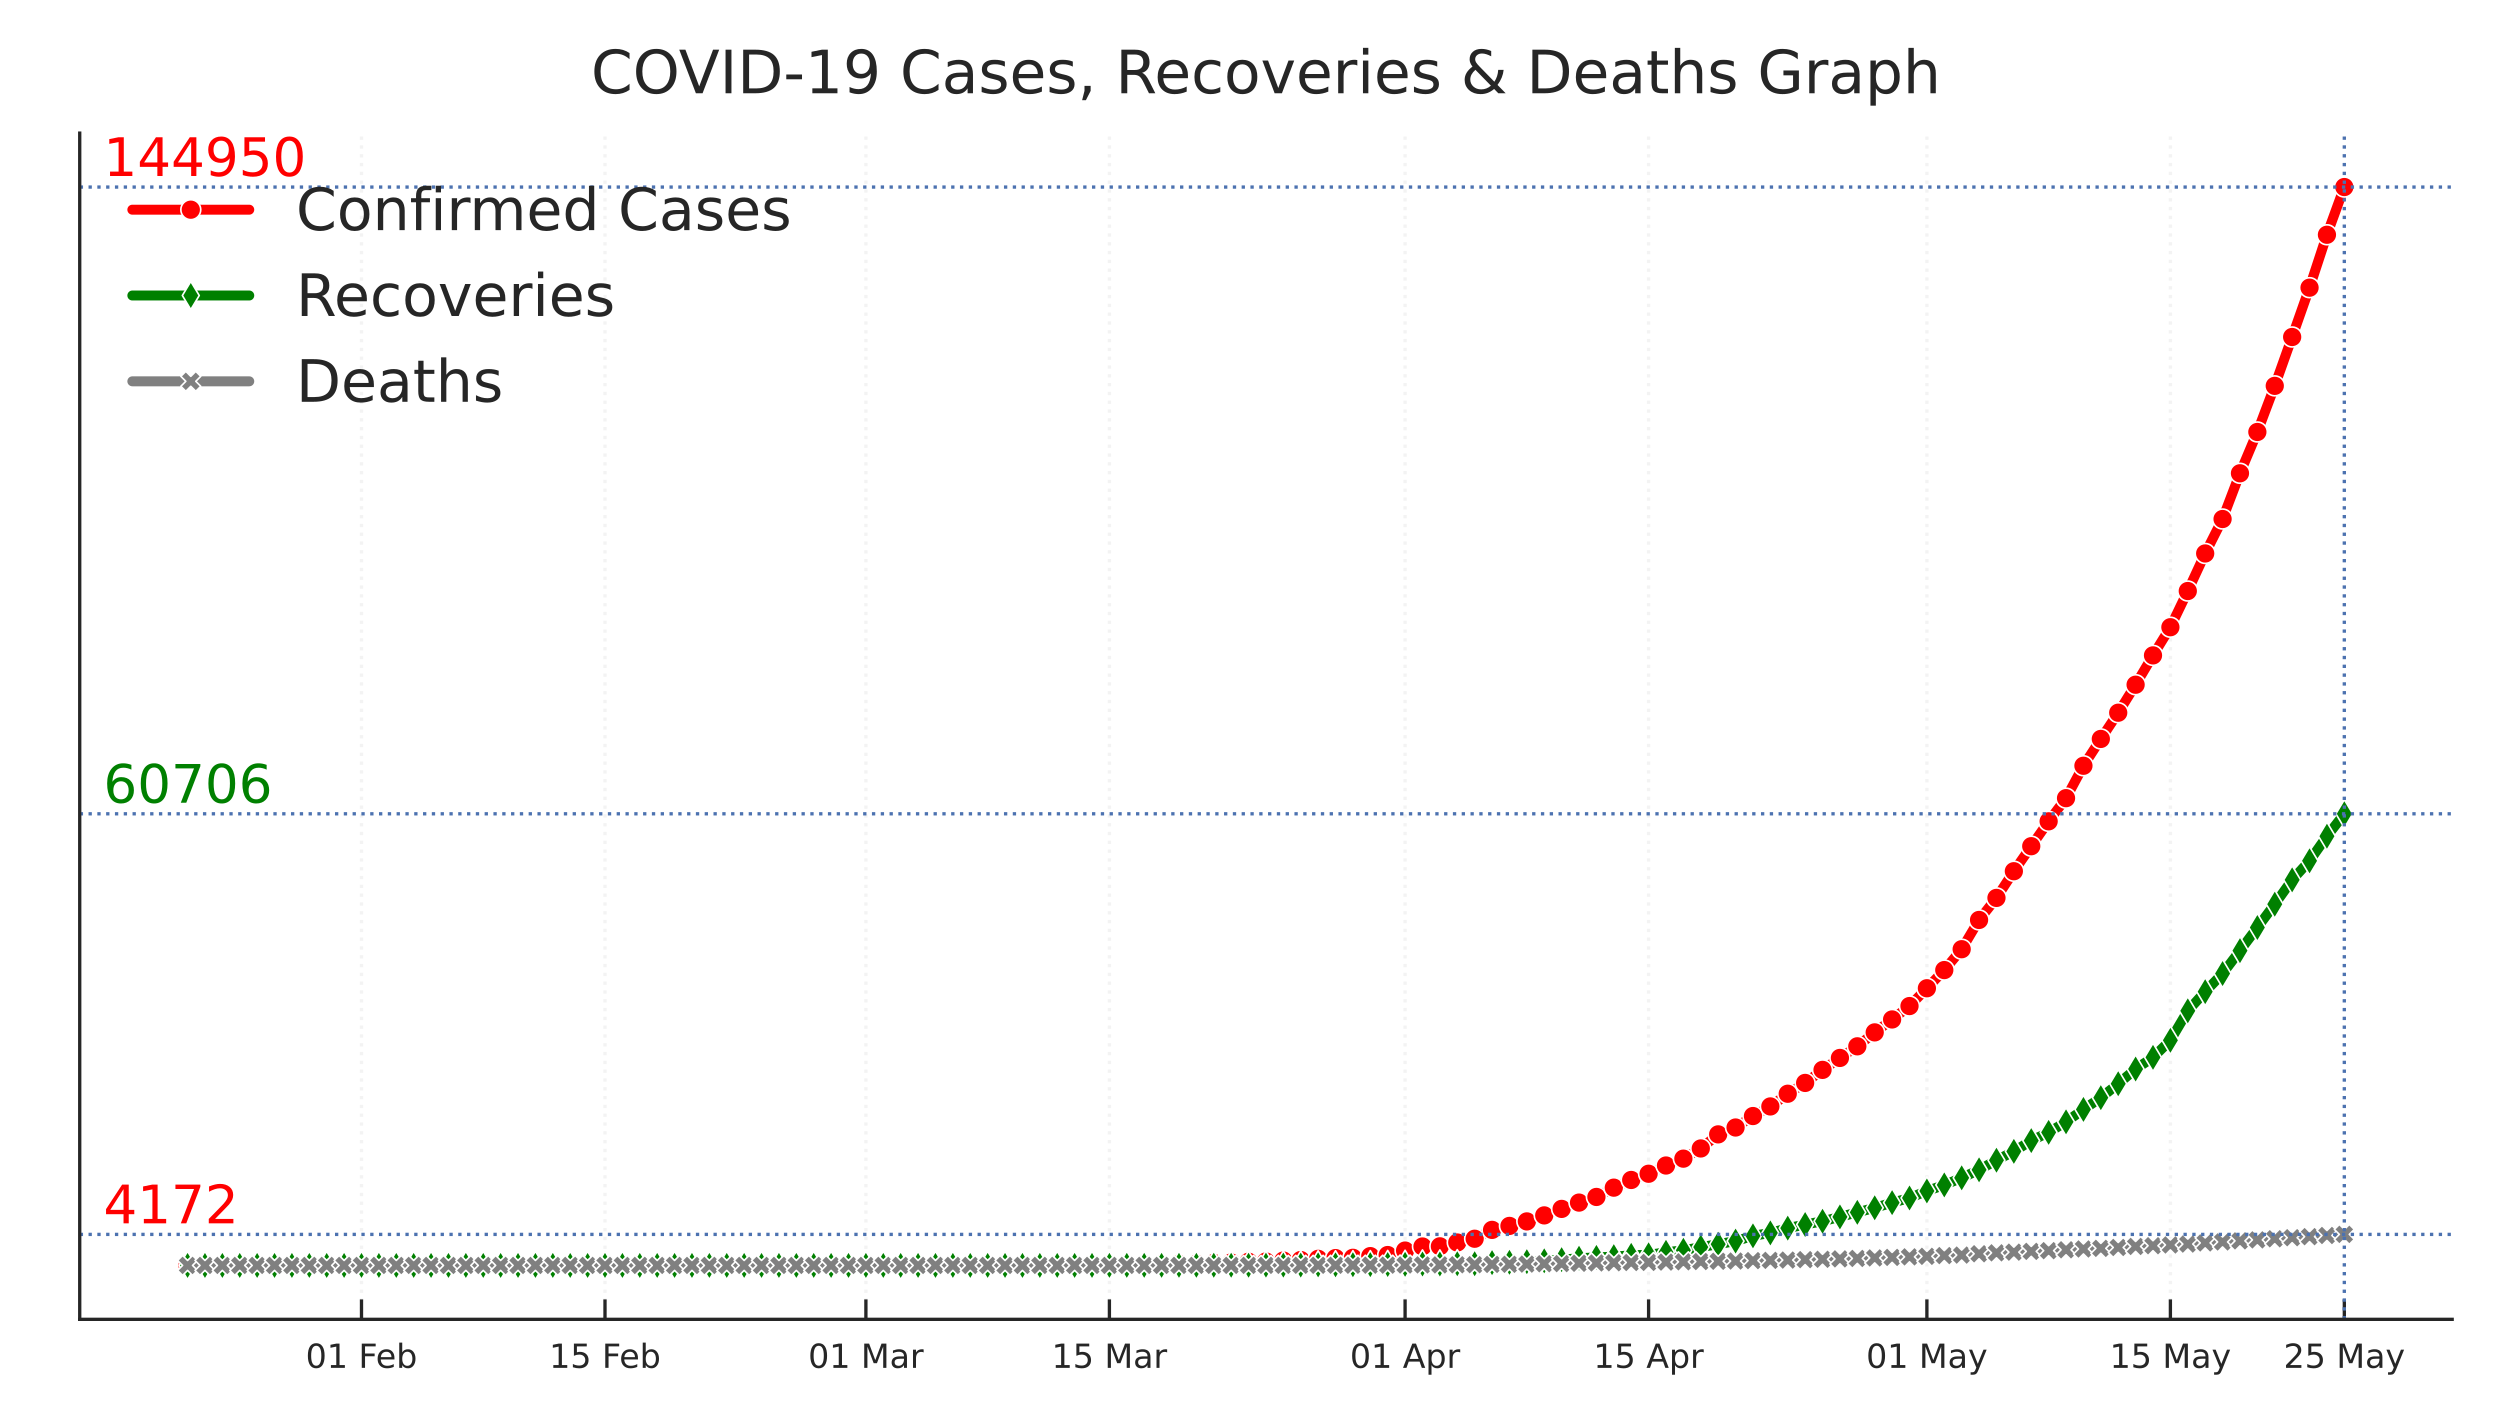 <?xml version="1.0" encoding="utf-8" standalone="no"?>
<!DOCTYPE svg PUBLIC "-//W3C//DTD SVG 1.1//EN"
  "http://www.w3.org/Graphics/SVG/1.1/DTD/svg11.dtd">
<!-- Created with matplotlib (https://matplotlib.org/) -->
<svg height="214.138pt" version="1.1" viewBox="0 0 376.32 214.138" width="376.32pt" xmlns="http://www.w3.org/2000/svg" xmlns:xlink="http://www.w3.org/1999/xlink">
 <defs>
  <style type="text/css">
*{stroke-linecap:butt;stroke-linejoin:round;}
  </style>
 </defs>
 <g id="figure_1">
  <g id="patch_1">
   <path d="M 0 214.138 
L 376.32 214.138 
L 376.32 0 
L 0 0 
z
" style="fill:#ffffff;"/>
  </g>
  <g id="axes_1">
   <g id="patch_2">
    <path d="M 12 198.599 
L 369.12 198.599 
L 369.12 20.039 
L 12 20.039 
z
" style="fill:#ffffff;"/>
   </g>
   <g id="matplotlib.axis_1">
    <g id="xtick_1">
     <g id="line2d_1">
      <path clip-path="url(#p9b0da651d7)" d="M 54.415 198.599 
L 54.415 20.039 
" style="fill:none;stroke:#f3f3f3;stroke-dasharray:0.5,0.825;stroke-dashoffset:0;stroke-width:0.5;"/>
     </g>
     <g id="line2d_2">
      <defs>
       <path d="M 0 0 
L 0 -3 
" id="m369f74aa30" style="stroke:#262626;stroke-width:0.5;"/>
      </defs>
      <g>
       <use style="fill:#262626;stroke:#262626;stroke-width:0.5;" x="54.415" xlink:href="#m369f74aa30" y="198.599"/>
      </g>
     </g>
     <g id="text_1">
      <!-- 01 Feb -->
      <defs>
       <path d="M 31.781 66.406 
Q 24.172 66.406 20.328 58.906 
Q 16.5 51.422 16.5 36.375 
Q 16.5 21.391 20.328 13.891 
Q 24.172 6.391 31.781 6.391 
Q 39.453 6.391 43.281 13.891 
Q 47.125 21.391 47.125 36.375 
Q 47.125 51.422 43.281 58.906 
Q 39.453 66.406 31.781 66.406 
z
M 31.781 74.219 
Q 44.047 74.219 50.516 64.516 
Q 56.984 54.828 56.984 36.375 
Q 56.984 17.969 50.516 8.266 
Q 44.047 -1.422 31.781 -1.422 
Q 19.531 -1.422 13.062 8.266 
Q 6.594 17.969 6.594 36.375 
Q 6.594 54.828 13.062 64.516 
Q 19.531 74.219 31.781 74.219 
z
" id="DejaVuSans-48"/>
       <path d="M 12.406 8.297 
L 28.516 8.297 
L 28.516 63.922 
L 10.984 60.406 
L 10.984 69.391 
L 28.422 72.906 
L 38.281 72.906 
L 38.281 8.297 
L 54.391 8.297 
L 54.391 0 
L 12.406 0 
z
" id="DejaVuSans-49"/>
       <path id="DejaVuSans-32"/>
       <path d="M 9.812 72.906 
L 51.703 72.906 
L 51.703 64.594 
L 19.672 64.594 
L 19.672 43.109 
L 48.578 43.109 
L 48.578 34.812 
L 19.672 34.812 
L 19.672 0 
L 9.812 0 
z
" id="DejaVuSans-70"/>
       <path d="M 56.203 29.594 
L 56.203 25.203 
L 14.891 25.203 
Q 15.484 15.922 20.484 11.062 
Q 25.484 6.203 34.422 6.203 
Q 39.594 6.203 44.453 7.469 
Q 49.312 8.734 54.109 11.281 
L 54.109 2.781 
Q 49.266 0.734 44.188 -0.344 
Q 39.109 -1.422 33.891 -1.422 
Q 20.797 -1.422 13.156 6.188 
Q 5.516 13.812 5.516 26.812 
Q 5.516 40.234 12.766 48.109 
Q 20.016 56 32.328 56 
Q 43.359 56 49.781 48.891 
Q 56.203 41.797 56.203 29.594 
z
M 47.219 32.234 
Q 47.125 39.594 43.094 43.984 
Q 39.062 48.391 32.422 48.391 
Q 24.906 48.391 20.391 44.141 
Q 15.875 39.891 15.188 32.172 
z
" id="DejaVuSans-101"/>
       <path d="M 48.688 27.297 
Q 48.688 37.203 44.609 42.844 
Q 40.531 48.484 33.406 48.484 
Q 26.266 48.484 22.188 42.844 
Q 18.109 37.203 18.109 27.297 
Q 18.109 17.391 22.188 11.75 
Q 26.266 6.109 33.406 6.109 
Q 40.531 6.109 44.609 11.75 
Q 48.688 17.391 48.688 27.297 
z
M 18.109 46.391 
Q 20.953 51.266 25.266 53.625 
Q 29.594 56 35.594 56 
Q 45.562 56 51.781 48.094 
Q 58.016 40.188 58.016 27.297 
Q 58.016 14.406 51.781 6.484 
Q 45.562 -1.422 35.594 -1.422 
Q 29.594 -1.422 25.266 0.953 
Q 20.953 3.328 18.109 8.203 
L 18.109 0 
L 9.078 0 
L 9.078 75.984 
L 18.109 75.984 
z
" id="DejaVuSans-98"/>
      </defs>
      <g style="fill:#262626;" transform="translate(46.013 205.898)scale(0.05 -0.05)">
       <use xlink:href="#DejaVuSans-48"/>
       <use x="63.623" xlink:href="#DejaVuSans-49"/>
       <use x="127.246" xlink:href="#DejaVuSans-32"/>
       <use x="159.033" xlink:href="#DejaVuSans-70"/>
       <use x="211.053" xlink:href="#DejaVuSans-101"/>
       <use x="272.576" xlink:href="#DejaVuSans-98"/>
      </g>
     </g>
    </g>
    <g id="xtick_2">
     <g id="line2d_3">
      <path clip-path="url(#p9b0da651d7)" d="M 91.069 198.599 
L 91.069 20.039 
" style="fill:none;stroke:#f3f3f3;stroke-dasharray:0.5,0.825;stroke-dashoffset:0;stroke-width:0.5;"/>
     </g>
     <g id="line2d_4">
      <g>
       <use style="fill:#262626;stroke:#262626;stroke-width:0.5;" x="91.069" xlink:href="#m369f74aa30" y="198.599"/>
      </g>
     </g>
     <g id="text_2">
      <!-- 15 Feb -->
      <defs>
       <path d="M 10.797 72.906 
L 49.516 72.906 
L 49.516 64.594 
L 19.828 64.594 
L 19.828 46.734 
Q 21.969 47.469 24.109 47.828 
Q 26.266 48.188 28.422 48.188 
Q 40.625 48.188 47.75 41.5 
Q 54.891 34.812 54.891 23.391 
Q 54.891 11.625 47.562 5.094 
Q 40.234 -1.422 26.906 -1.422 
Q 22.312 -1.422 17.547 -0.641 
Q 12.797 0.141 7.719 1.703 
L 7.719 11.625 
Q 12.109 9.234 16.797 8.062 
Q 21.484 6.891 26.703 6.891 
Q 35.156 6.891 40.078 11.328 
Q 45.016 15.766 45.016 23.391 
Q 45.016 31 40.078 35.438 
Q 35.156 39.891 26.703 39.891 
Q 22.75 39.891 18.812 39.016 
Q 14.891 38.141 10.797 36.281 
z
" id="DejaVuSans-53"/>
      </defs>
      <g style="fill:#262626;" transform="translate(82.668 205.898)scale(0.05 -0.05)">
       <use xlink:href="#DejaVuSans-49"/>
       <use x="63.623" xlink:href="#DejaVuSans-53"/>
       <use x="127.246" xlink:href="#DejaVuSans-32"/>
       <use x="159.033" xlink:href="#DejaVuSans-70"/>
       <use x="211.053" xlink:href="#DejaVuSans-101"/>
       <use x="272.576" xlink:href="#DejaVuSans-98"/>
      </g>
     </g>
    </g>
    <g id="xtick_3">
     <g id="line2d_5">
      <path clip-path="url(#p9b0da651d7)" d="M 130.342 198.599 
L 130.342 20.039 
" style="fill:none;stroke:#f3f3f3;stroke-dasharray:0.5,0.825;stroke-dashoffset:0;stroke-width:0.5;"/>
     </g>
     <g id="line2d_6">
      <g>
       <use style="fill:#262626;stroke:#262626;stroke-width:0.5;" x="130.342" xlink:href="#m369f74aa30" y="198.599"/>
      </g>
     </g>
     <g id="text_3">
      <!-- 01 Mar -->
      <defs>
       <path d="M 9.812 72.906 
L 24.516 72.906 
L 43.109 23.297 
L 61.812 72.906 
L 76.516 72.906 
L 76.516 0 
L 66.891 0 
L 66.891 64.016 
L 48.094 14.016 
L 38.188 14.016 
L 19.391 64.016 
L 19.391 0 
L 9.812 0 
z
" id="DejaVuSans-77"/>
       <path d="M 34.281 27.484 
Q 23.391 27.484 19.188 25 
Q 14.984 22.516 14.984 16.5 
Q 14.984 11.719 18.141 8.906 
Q 21.297 6.109 26.703 6.109 
Q 34.188 6.109 38.703 11.406 
Q 43.219 16.703 43.219 25.484 
L 43.219 27.484 
z
M 52.203 31.203 
L 52.203 0 
L 43.219 0 
L 43.219 8.297 
Q 40.141 3.328 35.547 0.953 
Q 30.953 -1.422 24.312 -1.422 
Q 15.922 -1.422 10.953 3.297 
Q 6 8.016 6 15.922 
Q 6 25.141 12.172 29.828 
Q 18.359 34.516 30.609 34.516 
L 43.219 34.516 
L 43.219 35.406 
Q 43.219 41.609 39.141 45 
Q 35.062 48.391 27.688 48.391 
Q 23 48.391 18.547 47.266 
Q 14.109 46.141 10.016 43.891 
L 10.016 52.203 
Q 14.938 54.109 19.578 55.047 
Q 24.219 56 28.609 56 
Q 40.484 56 46.344 49.844 
Q 52.203 43.703 52.203 31.203 
z
" id="DejaVuSans-97"/>
       <path d="M 41.109 46.297 
Q 39.594 47.172 37.812 47.578 
Q 36.031 48 33.891 48 
Q 26.266 48 22.188 43.047 
Q 18.109 38.094 18.109 28.812 
L 18.109 0 
L 9.078 0 
L 9.078 54.688 
L 18.109 54.688 
L 18.109 46.188 
Q 20.953 51.172 25.484 53.578 
Q 30.031 56 36.531 56 
Q 37.453 56 38.578 55.875 
Q 39.703 55.766 41.062 55.516 
z
" id="DejaVuSans-114"/>
      </defs>
      <g style="fill:#262626;" transform="translate(121.649 205.898)scale(0.05 -0.05)">
       <use xlink:href="#DejaVuSans-48"/>
       <use x="63.623" xlink:href="#DejaVuSans-49"/>
       <use x="127.246" xlink:href="#DejaVuSans-32"/>
       <use x="159.033" xlink:href="#DejaVuSans-77"/>
       <use x="245.312" xlink:href="#DejaVuSans-97"/>
       <use x="306.592" xlink:href="#DejaVuSans-114"/>
      </g>
     </g>
    </g>
    <g id="xtick_4">
     <g id="line2d_7">
      <path clip-path="url(#p9b0da651d7)" d="M 166.996 198.599 
L 166.996 20.039 
" style="fill:none;stroke:#f3f3f3;stroke-dasharray:0.5,0.825;stroke-dashoffset:0;stroke-width:0.5;"/>
     </g>
     <g id="line2d_8">
      <g>
       <use style="fill:#262626;stroke:#262626;stroke-width:0.5;" x="166.996" xlink:href="#m369f74aa30" y="198.599"/>
      </g>
     </g>
     <g id="text_4">
      <!-- 15 Mar -->
      <g style="fill:#262626;" transform="translate(158.304 205.898)scale(0.05 -0.05)">
       <use xlink:href="#DejaVuSans-49"/>
       <use x="63.623" xlink:href="#DejaVuSans-53"/>
       <use x="127.246" xlink:href="#DejaVuSans-32"/>
       <use x="159.033" xlink:href="#DejaVuSans-77"/>
       <use x="245.312" xlink:href="#DejaVuSans-97"/>
       <use x="306.592" xlink:href="#DejaVuSans-114"/>
      </g>
     </g>
    </g>
    <g id="xtick_5">
     <g id="line2d_9">
      <path clip-path="url(#p9b0da651d7)" d="M 211.505 198.599 
L 211.505 20.039 
" style="fill:none;stroke:#f3f3f3;stroke-dasharray:0.5,0.825;stroke-dashoffset:0;stroke-width:0.5;"/>
     </g>
     <g id="line2d_10">
      <g>
       <use style="fill:#262626;stroke:#262626;stroke-width:0.5;" x="211.505" xlink:href="#m369f74aa30" y="198.599"/>
      </g>
     </g>
     <g id="text_5">
      <!-- 01 Apr -->
      <defs>
       <path d="M 34.188 63.188 
L 20.797 26.906 
L 47.609 26.906 
z
M 28.609 72.906 
L 39.797 72.906 
L 67.578 0 
L 57.328 0 
L 50.688 18.703 
L 17.828 18.703 
L 11.188 0 
L 0.781 0 
z
" id="DejaVuSans-65"/>
       <path d="M 18.109 8.203 
L 18.109 -20.797 
L 9.078 -20.797 
L 9.078 54.688 
L 18.109 54.688 
L 18.109 46.391 
Q 20.953 51.266 25.266 53.625 
Q 29.594 56 35.594 56 
Q 45.562 56 51.781 48.094 
Q 58.016 40.188 58.016 27.297 
Q 58.016 14.406 51.781 6.484 
Q 45.562 -1.422 35.594 -1.422 
Q 29.594 -1.422 25.266 0.953 
Q 20.953 3.328 18.109 8.203 
z
M 48.688 27.297 
Q 48.688 37.203 44.609 42.844 
Q 40.531 48.484 33.406 48.484 
Q 26.266 48.484 22.188 42.844 
Q 18.109 37.203 18.109 27.297 
Q 18.109 17.391 22.188 11.75 
Q 26.266 6.109 33.406 6.109 
Q 40.531 6.109 44.609 11.75 
Q 48.688 17.391 48.688 27.297 
z
" id="DejaVuSans-112"/>
      </defs>
      <g style="fill:#262626;" transform="translate(203.205 205.898)scale(0.05 -0.05)">
       <use xlink:href="#DejaVuSans-48"/>
       <use x="63.623" xlink:href="#DejaVuSans-49"/>
       <use x="127.246" xlink:href="#DejaVuSans-32"/>
       <use x="159.033" xlink:href="#DejaVuSans-65"/>
       <use x="227.441" xlink:href="#DejaVuSans-112"/>
       <use x="290.918" xlink:href="#DejaVuSans-114"/>
      </g>
     </g>
    </g>
    <g id="xtick_6">
     <g id="line2d_11">
      <path clip-path="url(#p9b0da651d7)" d="M 248.16 198.599 
L 248.16 20.039 
" style="fill:none;stroke:#f3f3f3;stroke-dasharray:0.5,0.825;stroke-dashoffset:0;stroke-width:0.5;"/>
     </g>
     <g id="line2d_12">
      <g>
       <use style="fill:#262626;stroke:#262626;stroke-width:0.5;" x="248.16" xlink:href="#m369f74aa30" y="198.599"/>
      </g>
     </g>
     <g id="text_6">
      <!-- 15 Apr -->
      <g style="fill:#262626;" transform="translate(239.859 205.898)scale(0.05 -0.05)">
       <use xlink:href="#DejaVuSans-49"/>
       <use x="63.623" xlink:href="#DejaVuSans-53"/>
       <use x="127.246" xlink:href="#DejaVuSans-32"/>
       <use x="159.033" xlink:href="#DejaVuSans-65"/>
       <use x="227.441" xlink:href="#DejaVuSans-112"/>
       <use x="290.918" xlink:href="#DejaVuSans-114"/>
      </g>
     </g>
    </g>
    <g id="xtick_7">
     <g id="line2d_13">
      <path clip-path="url(#p9b0da651d7)" d="M 290.051 198.599 
L 290.051 20.039 
" style="fill:none;stroke:#f3f3f3;stroke-dasharray:0.5,0.825;stroke-dashoffset:0;stroke-width:0.5;"/>
     </g>
     <g id="line2d_14">
      <g>
       <use style="fill:#262626;stroke:#262626;stroke-width:0.5;" x="290.051" xlink:href="#m369f74aa30" y="198.599"/>
      </g>
     </g>
     <g id="text_7">
      <!-- 01 May -->
      <defs>
       <path d="M 32.172 -5.078 
Q 28.375 -14.844 24.75 -17.812 
Q 21.141 -20.797 15.094 -20.797 
L 7.906 -20.797 
L 7.906 -13.281 
L 13.188 -13.281 
Q 16.891 -13.281 18.938 -11.516 
Q 21 -9.766 23.484 -3.219 
L 25.094 0.875 
L 2.984 54.688 
L 12.5 54.688 
L 29.594 11.922 
L 46.688 54.688 
L 56.203 54.688 
z
" id="DejaVuSans-121"/>
      </defs>
      <g style="fill:#262626;" transform="translate(280.906 205.898)scale(0.05 -0.05)">
       <use xlink:href="#DejaVuSans-48"/>
       <use x="63.623" xlink:href="#DejaVuSans-49"/>
       <use x="127.246" xlink:href="#DejaVuSans-32"/>
       <use x="159.033" xlink:href="#DejaVuSans-77"/>
       <use x="245.312" xlink:href="#DejaVuSans-97"/>
       <use x="306.592" xlink:href="#DejaVuSans-121"/>
      </g>
     </g>
    </g>
    <g id="xtick_8">
     <g id="line2d_15">
      <path clip-path="url(#p9b0da651d7)" d="M 326.705 198.599 
L 326.705 20.039 
" style="fill:none;stroke:#f3f3f3;stroke-dasharray:0.5,0.825;stroke-dashoffset:0;stroke-width:0.5;"/>
     </g>
     <g id="line2d_16">
      <g>
       <use style="fill:#262626;stroke:#262626;stroke-width:0.5;" x="326.705" xlink:href="#m369f74aa30" y="198.599"/>
      </g>
     </g>
     <g id="text_8">
      <!-- 15 May -->
      <g style="fill:#262626;" transform="translate(317.561 205.898)scale(0.05 -0.05)">
       <use xlink:href="#DejaVuSans-49"/>
       <use x="63.623" xlink:href="#DejaVuSans-53"/>
       <use x="127.246" xlink:href="#DejaVuSans-32"/>
       <use x="159.033" xlink:href="#DejaVuSans-77"/>
       <use x="245.312" xlink:href="#DejaVuSans-97"/>
       <use x="306.592" xlink:href="#DejaVuSans-121"/>
      </g>
     </g>
    </g>
    <g id="xtick_9">
     <g id="line2d_17">
      <path clip-path="url(#p9b0da651d7)" d="M 352.887 198.599 
L 352.887 20.039 
" style="fill:none;stroke:#f3f3f3;stroke-dasharray:0.5,0.825;stroke-dashoffset:0;stroke-width:0.5;"/>
     </g>
     <g id="line2d_18">
      <g>
       <use style="fill:#262626;stroke:#262626;stroke-width:0.5;" x="352.887" xlink:href="#m369f74aa30" y="198.599"/>
      </g>
     </g>
     <g id="text_9">
      <!-- 25 May -->
      <defs>
       <path d="M 19.188 8.297 
L 53.609 8.297 
L 53.609 0 
L 7.328 0 
L 7.328 8.297 
Q 12.938 14.109 22.625 23.891 
Q 32.328 33.688 34.812 36.531 
Q 39.547 41.844 41.422 45.531 
Q 43.312 49.219 43.312 52.781 
Q 43.312 58.594 39.234 62.25 
Q 35.156 65.922 28.609 65.922 
Q 23.969 65.922 18.812 64.312 
Q 13.672 62.703 7.812 59.422 
L 7.812 69.391 
Q 13.766 71.781 18.938 73 
Q 24.125 74.219 28.422 74.219 
Q 39.75 74.219 46.484 68.547 
Q 53.219 62.891 53.219 53.422 
Q 53.219 48.922 51.531 44.891 
Q 49.859 40.875 45.406 35.406 
Q 44.188 33.984 37.641 27.219 
Q 31.109 20.453 19.188 8.297 
z
" id="DejaVuSans-50"/>
      </defs>
      <g style="fill:#262626;" transform="translate(343.743 205.898)scale(0.05 -0.05)">
       <use xlink:href="#DejaVuSans-50"/>
       <use x="63.623" xlink:href="#DejaVuSans-53"/>
       <use x="127.246" xlink:href="#DejaVuSans-32"/>
       <use x="159.033" xlink:href="#DejaVuSans-77"/>
       <use x="245.312" xlink:href="#DejaVuSans-97"/>
       <use x="306.592" xlink:href="#DejaVuSans-121"/>
      </g>
     </g>
    </g>
   </g>
   <g id="line2d_19">
    <path clip-path="url(#p9b0da651d7)" d="M 28.233 190.482 
L 30.851 190.482 
L 33.469 190.482 
L 36.087 190.482 
L 38.705 190.482 
L 41.324 190.482 
L 43.942 190.482 
L 46.56 190.482 
L 49.178 190.481 
L 51.796 190.481 
L 54.415 190.481 
L 57.033 190.48 
L 59.651 190.479 
L 62.269 190.479 
L 64.887 190.479 
L 67.505 190.479 
L 70.124 190.479 
L 72.742 190.479 
L 75.36 190.479 
L 77.978 190.479 
L 80.596 190.479 
L 83.215 190.479 
L 85.833 190.479 
L 88.451 190.479 
L 91.069 190.479 
L 93.687 190.479 
L 96.305 190.479 
L 98.924 190.479 
L 101.542 190.479 
L 104.16 190.479 
L 106.778 190.479 
L 109.396 190.479 
L 112.015 190.479 
L 114.633 190.479 
L 117.251 190.479 
L 119.869 190.479 
L 122.487 190.479 
L 125.105 190.479 
L 127.724 190.479 
L 130.342 190.479 
L 132.96 190.477 
L 135.578 190.477 
L 138.196 190.451 
L 140.815 190.449 
L 143.433 190.448 
L 146.051 190.444 
L 148.669 190.439 
L 151.287 190.434 
L 153.905 190.42 
L 156.524 190.413 
L 159.142 190.4 
L 161.76 190.39 
L 164.378 190.368 
L 166.996 190.356 
L 169.615 190.349 
L 172.233 190.323 
L 174.851 190.308 
L 177.469 190.265 
L 180.087 190.209 
L 182.705 190.113 
L 185.324 190.039 
L 187.942 189.923 
L 190.56 189.882 
L 193.178 189.746 
L 195.796 189.668 
L 198.415 189.489 
L 201.033 189.377 
L 203.651 189.335 
L 206.269 189.081 
L 208.887 188.918 
L 211.505 188.245 
L 214.124 187.634 
L 216.742 187.607 
L 219.36 187.031 
L 221.978 186.464 
L 224.596 185.131 
L 227.215 184.535 
L 229.833 183.857 
L 232.451 182.951 
L 235.069 181.973 
L 237.687 181.024 
L 240.305 180.174 
L 242.924 178.776 
L 245.542 177.618 
L 248.16 176.683 
L 250.778 175.442 
L 253.396 174.41 
L 256.015 172.875 
L 258.633 170.755 
L 261.251 169.721 
L 263.869 167.995 
L 266.487 166.55 
L 269.105 164.639 
L 271.724 163.011 
L 274.342 161.048 
L 276.96 159.249 
L 279.578 157.501 
L 282.196 155.403 
L 284.815 153.457 
L 287.433 151.44 
L 290.051 148.759 
L 292.669 146.024 
L 295.287 142.882 
L 297.905 138.478 
L 300.524 135.16 
L 303.142 131.143 
L 305.76 127.376 
L 308.378 123.631 
L 310.996 120.145 
L 313.615 115.27 
L 316.233 111.23 
L 318.851 107.284 
L 321.469 103.07 
L 324.087 98.655 
L 326.705 94.414 
L 329.324 88.967 
L 331.942 83.312 
L 334.56 78.126 
L 337.178 71.243 
L 339.796 65.024 
L 342.415 58.083 
L 345.033 50.727 
L 347.651 43.304 
L 350.269 35.338 
L 352.887 28.155 
" style="fill:none;stroke:#ff0000;stroke-linecap:round;stroke-width:1.5;"/>
    <defs>
     <path d="M 0 1.5 
C 0.398 1.5 0.779 1.342 1.061 1.061 
C 1.342 0.779 1.5 0.398 1.5 0 
C 1.5 -0.398 1.342 -0.779 1.061 -1.061 
C 0.779 -1.342 0.398 -1.5 0 -1.5 
C -0.398 -1.5 -0.779 -1.342 -1.061 -1.061 
C -1.342 -0.779 -1.5 -0.398 -1.5 0 
C -1.5 0.398 -1.342 0.779 -1.061 1.061 
C -0.779 1.342 -0.398 1.5 0 1.5 
z
" id="mfa0fa1843f" style="stroke:#ffffff;stroke-width:0.25;"/>
    </defs>
    <g clip-path="url(#p9b0da651d7)">
     <use style="fill:#ff0000;stroke:#ffffff;stroke-width:0.25;" x="28.233" xlink:href="#mfa0fa1843f" y="190.482"/>
     <use style="fill:#ff0000;stroke:#ffffff;stroke-width:0.25;" x="30.851" xlink:href="#mfa0fa1843f" y="190.482"/>
     <use style="fill:#ff0000;stroke:#ffffff;stroke-width:0.25;" x="33.469" xlink:href="#mfa0fa1843f" y="190.482"/>
     <use style="fill:#ff0000;stroke:#ffffff;stroke-width:0.25;" x="36.087" xlink:href="#mfa0fa1843f" y="190.482"/>
     <use style="fill:#ff0000;stroke:#ffffff;stroke-width:0.25;" x="38.705" xlink:href="#mfa0fa1843f" y="190.482"/>
     <use style="fill:#ff0000;stroke:#ffffff;stroke-width:0.25;" x="41.324" xlink:href="#mfa0fa1843f" y="190.482"/>
     <use style="fill:#ff0000;stroke:#ffffff;stroke-width:0.25;" x="43.942" xlink:href="#mfa0fa1843f" y="190.482"/>
     <use style="fill:#ff0000;stroke:#ffffff;stroke-width:0.25;" x="46.56" xlink:href="#mfa0fa1843f" y="190.482"/>
     <use style="fill:#ff0000;stroke:#ffffff;stroke-width:0.25;" x="49.178" xlink:href="#mfa0fa1843f" y="190.481"/>
     <use style="fill:#ff0000;stroke:#ffffff;stroke-width:0.25;" x="51.796" xlink:href="#mfa0fa1843f" y="190.481"/>
     <use style="fill:#ff0000;stroke:#ffffff;stroke-width:0.25;" x="54.415" xlink:href="#mfa0fa1843f" y="190.481"/>
     <use style="fill:#ff0000;stroke:#ffffff;stroke-width:0.25;" x="57.033" xlink:href="#mfa0fa1843f" y="190.48"/>
     <use style="fill:#ff0000;stroke:#ffffff;stroke-width:0.25;" x="59.651" xlink:href="#mfa0fa1843f" y="190.479"/>
     <use style="fill:#ff0000;stroke:#ffffff;stroke-width:0.25;" x="62.269" xlink:href="#mfa0fa1843f" y="190.479"/>
     <use style="fill:#ff0000;stroke:#ffffff;stroke-width:0.25;" x="64.887" xlink:href="#mfa0fa1843f" y="190.479"/>
     <use style="fill:#ff0000;stroke:#ffffff;stroke-width:0.25;" x="67.505" xlink:href="#mfa0fa1843f" y="190.479"/>
     <use style="fill:#ff0000;stroke:#ffffff;stroke-width:0.25;" x="70.124" xlink:href="#mfa0fa1843f" y="190.479"/>
     <use style="fill:#ff0000;stroke:#ffffff;stroke-width:0.25;" x="72.742" xlink:href="#mfa0fa1843f" y="190.479"/>
     <use style="fill:#ff0000;stroke:#ffffff;stroke-width:0.25;" x="75.36" xlink:href="#mfa0fa1843f" y="190.479"/>
     <use style="fill:#ff0000;stroke:#ffffff;stroke-width:0.25;" x="77.978" xlink:href="#mfa0fa1843f" y="190.479"/>
     <use style="fill:#ff0000;stroke:#ffffff;stroke-width:0.25;" x="80.596" xlink:href="#mfa0fa1843f" y="190.479"/>
     <use style="fill:#ff0000;stroke:#ffffff;stroke-width:0.25;" x="83.215" xlink:href="#mfa0fa1843f" y="190.479"/>
     <use style="fill:#ff0000;stroke:#ffffff;stroke-width:0.25;" x="85.833" xlink:href="#mfa0fa1843f" y="190.479"/>
     <use style="fill:#ff0000;stroke:#ffffff;stroke-width:0.25;" x="88.451" xlink:href="#mfa0fa1843f" y="190.479"/>
     <use style="fill:#ff0000;stroke:#ffffff;stroke-width:0.25;" x="91.069" xlink:href="#mfa0fa1843f" y="190.479"/>
     <use style="fill:#ff0000;stroke:#ffffff;stroke-width:0.25;" x="93.687" xlink:href="#mfa0fa1843f" y="190.479"/>
     <use style="fill:#ff0000;stroke:#ffffff;stroke-width:0.25;" x="96.305" xlink:href="#mfa0fa1843f" y="190.479"/>
     <use style="fill:#ff0000;stroke:#ffffff;stroke-width:0.25;" x="98.924" xlink:href="#mfa0fa1843f" y="190.479"/>
     <use style="fill:#ff0000;stroke:#ffffff;stroke-width:0.25;" x="101.542" xlink:href="#mfa0fa1843f" y="190.479"/>
     <use style="fill:#ff0000;stroke:#ffffff;stroke-width:0.25;" x="104.16" xlink:href="#mfa0fa1843f" y="190.479"/>
     <use style="fill:#ff0000;stroke:#ffffff;stroke-width:0.25;" x="106.778" xlink:href="#mfa0fa1843f" y="190.479"/>
     <use style="fill:#ff0000;stroke:#ffffff;stroke-width:0.25;" x="109.396" xlink:href="#mfa0fa1843f" y="190.479"/>
     <use style="fill:#ff0000;stroke:#ffffff;stroke-width:0.25;" x="112.015" xlink:href="#mfa0fa1843f" y="190.479"/>
     <use style="fill:#ff0000;stroke:#ffffff;stroke-width:0.25;" x="114.633" xlink:href="#mfa0fa1843f" y="190.479"/>
     <use style="fill:#ff0000;stroke:#ffffff;stroke-width:0.25;" x="117.251" xlink:href="#mfa0fa1843f" y="190.479"/>
     <use style="fill:#ff0000;stroke:#ffffff;stroke-width:0.25;" x="119.869" xlink:href="#mfa0fa1843f" y="190.479"/>
     <use style="fill:#ff0000;stroke:#ffffff;stroke-width:0.25;" x="122.487" xlink:href="#mfa0fa1843f" y="190.479"/>
     <use style="fill:#ff0000;stroke:#ffffff;stroke-width:0.25;" x="125.105" xlink:href="#mfa0fa1843f" y="190.479"/>
     <use style="fill:#ff0000;stroke:#ffffff;stroke-width:0.25;" x="127.724" xlink:href="#mfa0fa1843f" y="190.479"/>
     <use style="fill:#ff0000;stroke:#ffffff;stroke-width:0.25;" x="130.342" xlink:href="#mfa0fa1843f" y="190.479"/>
     <use style="fill:#ff0000;stroke:#ffffff;stroke-width:0.25;" x="132.96" xlink:href="#mfa0fa1843f" y="190.477"/>
     <use style="fill:#ff0000;stroke:#ffffff;stroke-width:0.25;" x="135.578" xlink:href="#mfa0fa1843f" y="190.477"/>
     <use style="fill:#ff0000;stroke:#ffffff;stroke-width:0.25;" x="138.196" xlink:href="#mfa0fa1843f" y="190.451"/>
     <use style="fill:#ff0000;stroke:#ffffff;stroke-width:0.25;" x="140.815" xlink:href="#mfa0fa1843f" y="190.449"/>
     <use style="fill:#ff0000;stroke:#ffffff;stroke-width:0.25;" x="143.433" xlink:href="#mfa0fa1843f" y="190.448"/>
     <use style="fill:#ff0000;stroke:#ffffff;stroke-width:0.25;" x="146.051" xlink:href="#mfa0fa1843f" y="190.444"/>
     <use style="fill:#ff0000;stroke:#ffffff;stroke-width:0.25;" x="148.669" xlink:href="#mfa0fa1843f" y="190.439"/>
     <use style="fill:#ff0000;stroke:#ffffff;stroke-width:0.25;" x="151.287" xlink:href="#mfa0fa1843f" y="190.434"/>
     <use style="fill:#ff0000;stroke:#ffffff;stroke-width:0.25;" x="153.905" xlink:href="#mfa0fa1843f" y="190.42"/>
     <use style="fill:#ff0000;stroke:#ffffff;stroke-width:0.25;" x="156.524" xlink:href="#mfa0fa1843f" y="190.413"/>
     <use style="fill:#ff0000;stroke:#ffffff;stroke-width:0.25;" x="159.142" xlink:href="#mfa0fa1843f" y="190.4"/>
     <use style="fill:#ff0000;stroke:#ffffff;stroke-width:0.25;" x="161.76" xlink:href="#mfa0fa1843f" y="190.39"/>
     <use style="fill:#ff0000;stroke:#ffffff;stroke-width:0.25;" x="164.378" xlink:href="#mfa0fa1843f" y="190.368"/>
     <use style="fill:#ff0000;stroke:#ffffff;stroke-width:0.25;" x="166.996" xlink:href="#mfa0fa1843f" y="190.356"/>
     <use style="fill:#ff0000;stroke:#ffffff;stroke-width:0.25;" x="169.615" xlink:href="#mfa0fa1843f" y="190.349"/>
     <use style="fill:#ff0000;stroke:#ffffff;stroke-width:0.25;" x="172.233" xlink:href="#mfa0fa1843f" y="190.323"/>
     <use style="fill:#ff0000;stroke:#ffffff;stroke-width:0.25;" x="174.851" xlink:href="#mfa0fa1843f" y="190.308"/>
     <use style="fill:#ff0000;stroke:#ffffff;stroke-width:0.25;" x="177.469" xlink:href="#mfa0fa1843f" y="190.265"/>
     <use style="fill:#ff0000;stroke:#ffffff;stroke-width:0.25;" x="180.087" xlink:href="#mfa0fa1843f" y="190.209"/>
     <use style="fill:#ff0000;stroke:#ffffff;stroke-width:0.25;" x="182.705" xlink:href="#mfa0fa1843f" y="190.113"/>
     <use style="fill:#ff0000;stroke:#ffffff;stroke-width:0.25;" x="185.324" xlink:href="#mfa0fa1843f" y="190.039"/>
     <use style="fill:#ff0000;stroke:#ffffff;stroke-width:0.25;" x="187.942" xlink:href="#mfa0fa1843f" y="189.923"/>
     <use style="fill:#ff0000;stroke:#ffffff;stroke-width:0.25;" x="190.56" xlink:href="#mfa0fa1843f" y="189.882"/>
     <use style="fill:#ff0000;stroke:#ffffff;stroke-width:0.25;" x="193.178" xlink:href="#mfa0fa1843f" y="189.746"/>
     <use style="fill:#ff0000;stroke:#ffffff;stroke-width:0.25;" x="195.796" xlink:href="#mfa0fa1843f" y="189.668"/>
     <use style="fill:#ff0000;stroke:#ffffff;stroke-width:0.25;" x="198.415" xlink:href="#mfa0fa1843f" y="189.489"/>
     <use style="fill:#ff0000;stroke:#ffffff;stroke-width:0.25;" x="201.033" xlink:href="#mfa0fa1843f" y="189.377"/>
     <use style="fill:#ff0000;stroke:#ffffff;stroke-width:0.25;" x="203.651" xlink:href="#mfa0fa1843f" y="189.335"/>
     <use style="fill:#ff0000;stroke:#ffffff;stroke-width:0.25;" x="206.269" xlink:href="#mfa0fa1843f" y="189.081"/>
     <use style="fill:#ff0000;stroke:#ffffff;stroke-width:0.25;" x="208.887" xlink:href="#mfa0fa1843f" y="188.918"/>
     <use style="fill:#ff0000;stroke:#ffffff;stroke-width:0.25;" x="211.505" xlink:href="#mfa0fa1843f" y="188.245"/>
     <use style="fill:#ff0000;stroke:#ffffff;stroke-width:0.25;" x="214.124" xlink:href="#mfa0fa1843f" y="187.634"/>
     <use style="fill:#ff0000;stroke:#ffffff;stroke-width:0.25;" x="216.742" xlink:href="#mfa0fa1843f" y="187.607"/>
     <use style="fill:#ff0000;stroke:#ffffff;stroke-width:0.25;" x="219.36" xlink:href="#mfa0fa1843f" y="187.031"/>
     <use style="fill:#ff0000;stroke:#ffffff;stroke-width:0.25;" x="221.978" xlink:href="#mfa0fa1843f" y="186.464"/>
     <use style="fill:#ff0000;stroke:#ffffff;stroke-width:0.25;" x="224.596" xlink:href="#mfa0fa1843f" y="185.131"/>
     <use style="fill:#ff0000;stroke:#ffffff;stroke-width:0.25;" x="227.215" xlink:href="#mfa0fa1843f" y="184.535"/>
     <use style="fill:#ff0000;stroke:#ffffff;stroke-width:0.25;" x="229.833" xlink:href="#mfa0fa1843f" y="183.857"/>
     <use style="fill:#ff0000;stroke:#ffffff;stroke-width:0.25;" x="232.451" xlink:href="#mfa0fa1843f" y="182.951"/>
     <use style="fill:#ff0000;stroke:#ffffff;stroke-width:0.25;" x="235.069" xlink:href="#mfa0fa1843f" y="181.973"/>
     <use style="fill:#ff0000;stroke:#ffffff;stroke-width:0.25;" x="237.687" xlink:href="#mfa0fa1843f" y="181.024"/>
     <use style="fill:#ff0000;stroke:#ffffff;stroke-width:0.25;" x="240.305" xlink:href="#mfa0fa1843f" y="180.174"/>
     <use style="fill:#ff0000;stroke:#ffffff;stroke-width:0.25;" x="242.924" xlink:href="#mfa0fa1843f" y="178.776"/>
     <use style="fill:#ff0000;stroke:#ffffff;stroke-width:0.25;" x="245.542" xlink:href="#mfa0fa1843f" y="177.618"/>
     <use style="fill:#ff0000;stroke:#ffffff;stroke-width:0.25;" x="248.16" xlink:href="#mfa0fa1843f" y="176.683"/>
     <use style="fill:#ff0000;stroke:#ffffff;stroke-width:0.25;" x="250.778" xlink:href="#mfa0fa1843f" y="175.442"/>
     <use style="fill:#ff0000;stroke:#ffffff;stroke-width:0.25;" x="253.396" xlink:href="#mfa0fa1843f" y="174.41"/>
     <use style="fill:#ff0000;stroke:#ffffff;stroke-width:0.25;" x="256.015" xlink:href="#mfa0fa1843f" y="172.875"/>
     <use style="fill:#ff0000;stroke:#ffffff;stroke-width:0.25;" x="258.633" xlink:href="#mfa0fa1843f" y="170.755"/>
     <use style="fill:#ff0000;stroke:#ffffff;stroke-width:0.25;" x="261.251" xlink:href="#mfa0fa1843f" y="169.721"/>
     <use style="fill:#ff0000;stroke:#ffffff;stroke-width:0.25;" x="263.869" xlink:href="#mfa0fa1843f" y="167.995"/>
     <use style="fill:#ff0000;stroke:#ffffff;stroke-width:0.25;" x="266.487" xlink:href="#mfa0fa1843f" y="166.55"/>
     <use style="fill:#ff0000;stroke:#ffffff;stroke-width:0.25;" x="269.105" xlink:href="#mfa0fa1843f" y="164.639"/>
     <use style="fill:#ff0000;stroke:#ffffff;stroke-width:0.25;" x="271.724" xlink:href="#mfa0fa1843f" y="163.011"/>
     <use style="fill:#ff0000;stroke:#ffffff;stroke-width:0.25;" x="274.342" xlink:href="#mfa0fa1843f" y="161.048"/>
     <use style="fill:#ff0000;stroke:#ffffff;stroke-width:0.25;" x="276.96" xlink:href="#mfa0fa1843f" y="159.249"/>
     <use style="fill:#ff0000;stroke:#ffffff;stroke-width:0.25;" x="279.578" xlink:href="#mfa0fa1843f" y="157.501"/>
     <use style="fill:#ff0000;stroke:#ffffff;stroke-width:0.25;" x="282.196" xlink:href="#mfa0fa1843f" y="155.403"/>
     <use style="fill:#ff0000;stroke:#ffffff;stroke-width:0.25;" x="284.815" xlink:href="#mfa0fa1843f" y="153.457"/>
     <use style="fill:#ff0000;stroke:#ffffff;stroke-width:0.25;" x="287.433" xlink:href="#mfa0fa1843f" y="151.44"/>
     <use style="fill:#ff0000;stroke:#ffffff;stroke-width:0.25;" x="290.051" xlink:href="#mfa0fa1843f" y="148.759"/>
     <use style="fill:#ff0000;stroke:#ffffff;stroke-width:0.25;" x="292.669" xlink:href="#mfa0fa1843f" y="146.024"/>
     <use style="fill:#ff0000;stroke:#ffffff;stroke-width:0.25;" x="295.287" xlink:href="#mfa0fa1843f" y="142.882"/>
     <use style="fill:#ff0000;stroke:#ffffff;stroke-width:0.25;" x="297.905" xlink:href="#mfa0fa1843f" y="138.478"/>
     <use style="fill:#ff0000;stroke:#ffffff;stroke-width:0.25;" x="300.524" xlink:href="#mfa0fa1843f" y="135.16"/>
     <use style="fill:#ff0000;stroke:#ffffff;stroke-width:0.25;" x="303.142" xlink:href="#mfa0fa1843f" y="131.143"/>
     <use style="fill:#ff0000;stroke:#ffffff;stroke-width:0.25;" x="305.76" xlink:href="#mfa0fa1843f" y="127.376"/>
     <use style="fill:#ff0000;stroke:#ffffff;stroke-width:0.25;" x="308.378" xlink:href="#mfa0fa1843f" y="123.631"/>
     <use style="fill:#ff0000;stroke:#ffffff;stroke-width:0.25;" x="310.996" xlink:href="#mfa0fa1843f" y="120.145"/>
     <use style="fill:#ff0000;stroke:#ffffff;stroke-width:0.25;" x="313.615" xlink:href="#mfa0fa1843f" y="115.27"/>
     <use style="fill:#ff0000;stroke:#ffffff;stroke-width:0.25;" x="316.233" xlink:href="#mfa0fa1843f" y="111.23"/>
     <use style="fill:#ff0000;stroke:#ffffff;stroke-width:0.25;" x="318.851" xlink:href="#mfa0fa1843f" y="107.284"/>
     <use style="fill:#ff0000;stroke:#ffffff;stroke-width:0.25;" x="321.469" xlink:href="#mfa0fa1843f" y="103.07"/>
     <use style="fill:#ff0000;stroke:#ffffff;stroke-width:0.25;" x="324.087" xlink:href="#mfa0fa1843f" y="98.655"/>
     <use style="fill:#ff0000;stroke:#ffffff;stroke-width:0.25;" x="326.705" xlink:href="#mfa0fa1843f" y="94.414"/>
     <use style="fill:#ff0000;stroke:#ffffff;stroke-width:0.25;" x="329.324" xlink:href="#mfa0fa1843f" y="88.967"/>
     <use style="fill:#ff0000;stroke:#ffffff;stroke-width:0.25;" x="331.942" xlink:href="#mfa0fa1843f" y="83.312"/>
     <use style="fill:#ff0000;stroke:#ffffff;stroke-width:0.25;" x="334.56" xlink:href="#mfa0fa1843f" y="78.126"/>
     <use style="fill:#ff0000;stroke:#ffffff;stroke-width:0.25;" x="337.178" xlink:href="#mfa0fa1843f" y="71.243"/>
     <use style="fill:#ff0000;stroke:#ffffff;stroke-width:0.25;" x="339.796" xlink:href="#mfa0fa1843f" y="65.024"/>
     <use style="fill:#ff0000;stroke:#ffffff;stroke-width:0.25;" x="342.415" xlink:href="#mfa0fa1843f" y="58.083"/>
     <use style="fill:#ff0000;stroke:#ffffff;stroke-width:0.25;" x="345.033" xlink:href="#mfa0fa1843f" y="50.727"/>
     <use style="fill:#ff0000;stroke:#ffffff;stroke-width:0.25;" x="347.651" xlink:href="#mfa0fa1843f" y="43.304"/>
     <use style="fill:#ff0000;stroke:#ffffff;stroke-width:0.25;" x="350.269" xlink:href="#mfa0fa1843f" y="35.338"/>
     <use style="fill:#ff0000;stroke:#ffffff;stroke-width:0.25;" x="352.887" xlink:href="#mfa0fa1843f" y="28.155"/>
    </g>
   </g>
   <g id="line2d_20">
    <path clip-path="url(#p9b0da651d7)" d="M 28.233 190.482 
L 30.851 190.482 
L 33.469 190.482 
L 36.087 190.482 
L 38.705 190.482 
L 41.324 190.482 
L 43.942 190.482 
L 46.56 190.482 
L 49.178 190.482 
L 51.796 190.482 
L 54.415 190.482 
L 57.033 190.482 
L 59.651 190.482 
L 62.269 190.482 
L 64.887 190.482 
L 67.505 190.482 
L 70.124 190.482 
L 72.742 190.482 
L 75.36 190.482 
L 77.978 190.482 
L 80.596 190.482 
L 83.215 190.482 
L 85.833 190.482 
L 88.451 190.482 
L 91.069 190.482 
L 93.687 190.479 
L 96.305 190.479 
L 98.924 190.479 
L 101.542 190.479 
L 104.16 190.479 
L 106.778 190.479 
L 109.396 190.479 
L 112.015 190.479 
L 114.633 190.479 
L 117.251 190.479 
L 119.869 190.479 
L 122.487 190.479 
L 125.105 190.479 
L 127.724 190.479 
L 130.342 190.479 
L 132.96 190.479 
L 135.578 190.479 
L 138.196 190.479 
L 140.815 190.479 
L 143.433 190.479 
L 146.051 190.479 
L 148.669 190.479 
L 151.287 190.479 
L 153.905 190.478 
L 156.524 190.478 
L 159.142 190.478 
L 161.76 190.478 
L 164.378 190.478 
L 166.996 190.468 
L 169.615 190.468 
L 172.233 190.467 
L 174.851 190.467 
L 177.469 190.465 
L 180.087 190.46 
L 182.705 190.456 
L 185.324 190.452 
L 187.942 190.452 
L 190.56 190.437 
L 193.178 190.434 
L 195.796 190.432 
L 198.415 190.4 
L 201.033 190.388 
L 203.651 190.376 
L 206.269 190.368 
L 208.887 190.344 
L 211.505 190.316 
L 214.124 190.268 
L 216.742 190.267 
L 219.36 190.226 
L 221.978 190.226 
L 224.596 190.062 
L 227.215 190.011 
L 229.833 189.916 
L 232.451 189.788 
L 235.069 189.615 
L 237.687 189.397 
L 240.305 189.273 
L 242.924 189.16 
L 245.542 188.96 
L 248.16 188.879 
L 250.778 188.502 
L 253.396 188.197 
L 256.015 187.724 
L 258.633 187.286 
L 261.251 186.817 
L 263.869 186.031 
L 266.487 185.588 
L 269.105 184.869 
L 271.724 184.325 
L 274.342 183.831 
L 276.96 183.177 
L 279.578 182.49 
L 282.196 181.806 
L 284.815 181.034 
L 287.433 180.327 
L 290.051 179.276 
L 292.669 178.366 
L 295.287 177.296 
L 297.905 176.095 
L 300.524 174.645 
L 303.142 173.313 
L 305.76 171.695 
L 308.378 170.451 
L 310.996 168.867 
L 313.615 166.999 
L 316.233 165.23 
L 318.851 163.135 
L 321.469 160.917 
L 324.087 159.16 
L 326.705 156.597 
L 329.324 152.155 
L 331.942 149.276 
L 334.56 146.546 
L 337.178 143.101 
L 339.796 139.615 
L 342.415 136.108 
L 345.033 132.445 
L 347.651 129.577 
L 350.269 125.874 
L 352.887 122.499 
" style="fill:none;stroke:#008000;stroke-linecap:round;stroke-width:1.5;"/>
    <defs>
     <path d="M -0 2.121 
L 1.273 0 
L 0 -2.121 
L -1.273 -0 
z
" id="me24ec4ae9f" style="stroke:#ffffff;stroke-linejoin:miter;stroke-width:0.25;"/>
    </defs>
    <g clip-path="url(#p9b0da651d7)">
     <use style="fill:#008000;stroke:#ffffff;stroke-linejoin:miter;stroke-width:0.25;" x="28.233" xlink:href="#me24ec4ae9f" y="190.482"/>
     <use style="fill:#008000;stroke:#ffffff;stroke-linejoin:miter;stroke-width:0.25;" x="30.851" xlink:href="#me24ec4ae9f" y="190.482"/>
     <use style="fill:#008000;stroke:#ffffff;stroke-linejoin:miter;stroke-width:0.25;" x="33.469" xlink:href="#me24ec4ae9f" y="190.482"/>
     <use style="fill:#008000;stroke:#ffffff;stroke-linejoin:miter;stroke-width:0.25;" x="36.087" xlink:href="#me24ec4ae9f" y="190.482"/>
     <use style="fill:#008000;stroke:#ffffff;stroke-linejoin:miter;stroke-width:0.25;" x="38.705" xlink:href="#me24ec4ae9f" y="190.482"/>
     <use style="fill:#008000;stroke:#ffffff;stroke-linejoin:miter;stroke-width:0.25;" x="41.324" xlink:href="#me24ec4ae9f" y="190.482"/>
     <use style="fill:#008000;stroke:#ffffff;stroke-linejoin:miter;stroke-width:0.25;" x="43.942" xlink:href="#me24ec4ae9f" y="190.482"/>
     <use style="fill:#008000;stroke:#ffffff;stroke-linejoin:miter;stroke-width:0.25;" x="46.56" xlink:href="#me24ec4ae9f" y="190.482"/>
     <use style="fill:#008000;stroke:#ffffff;stroke-linejoin:miter;stroke-width:0.25;" x="49.178" xlink:href="#me24ec4ae9f" y="190.482"/>
     <use style="fill:#008000;stroke:#ffffff;stroke-linejoin:miter;stroke-width:0.25;" x="51.796" xlink:href="#me24ec4ae9f" y="190.482"/>
     <use style="fill:#008000;stroke:#ffffff;stroke-linejoin:miter;stroke-width:0.25;" x="54.415" xlink:href="#me24ec4ae9f" y="190.482"/>
     <use style="fill:#008000;stroke:#ffffff;stroke-linejoin:miter;stroke-width:0.25;" x="57.033" xlink:href="#me24ec4ae9f" y="190.482"/>
     <use style="fill:#008000;stroke:#ffffff;stroke-linejoin:miter;stroke-width:0.25;" x="59.651" xlink:href="#me24ec4ae9f" y="190.482"/>
     <use style="fill:#008000;stroke:#ffffff;stroke-linejoin:miter;stroke-width:0.25;" x="62.269" xlink:href="#me24ec4ae9f" y="190.482"/>
     <use style="fill:#008000;stroke:#ffffff;stroke-linejoin:miter;stroke-width:0.25;" x="64.887" xlink:href="#me24ec4ae9f" y="190.482"/>
     <use style="fill:#008000;stroke:#ffffff;stroke-linejoin:miter;stroke-width:0.25;" x="67.505" xlink:href="#me24ec4ae9f" y="190.482"/>
     <use style="fill:#008000;stroke:#ffffff;stroke-linejoin:miter;stroke-width:0.25;" x="70.124" xlink:href="#me24ec4ae9f" y="190.482"/>
     <use style="fill:#008000;stroke:#ffffff;stroke-linejoin:miter;stroke-width:0.25;" x="72.742" xlink:href="#me24ec4ae9f" y="190.482"/>
     <use style="fill:#008000;stroke:#ffffff;stroke-linejoin:miter;stroke-width:0.25;" x="75.36" xlink:href="#me24ec4ae9f" y="190.482"/>
     <use style="fill:#008000;stroke:#ffffff;stroke-linejoin:miter;stroke-width:0.25;" x="77.978" xlink:href="#me24ec4ae9f" y="190.482"/>
     <use style="fill:#008000;stroke:#ffffff;stroke-linejoin:miter;stroke-width:0.25;" x="80.596" xlink:href="#me24ec4ae9f" y="190.482"/>
     <use style="fill:#008000;stroke:#ffffff;stroke-linejoin:miter;stroke-width:0.25;" x="83.215" xlink:href="#me24ec4ae9f" y="190.482"/>
     <use style="fill:#008000;stroke:#ffffff;stroke-linejoin:miter;stroke-width:0.25;" x="85.833" xlink:href="#me24ec4ae9f" y="190.482"/>
     <use style="fill:#008000;stroke:#ffffff;stroke-linejoin:miter;stroke-width:0.25;" x="88.451" xlink:href="#me24ec4ae9f" y="190.482"/>
     <use style="fill:#008000;stroke:#ffffff;stroke-linejoin:miter;stroke-width:0.25;" x="91.069" xlink:href="#me24ec4ae9f" y="190.482"/>
     <use style="fill:#008000;stroke:#ffffff;stroke-linejoin:miter;stroke-width:0.25;" x="93.687" xlink:href="#me24ec4ae9f" y="190.479"/>
     <use style="fill:#008000;stroke:#ffffff;stroke-linejoin:miter;stroke-width:0.25;" x="96.305" xlink:href="#me24ec4ae9f" y="190.479"/>
     <use style="fill:#008000;stroke:#ffffff;stroke-linejoin:miter;stroke-width:0.25;" x="98.924" xlink:href="#me24ec4ae9f" y="190.479"/>
     <use style="fill:#008000;stroke:#ffffff;stroke-linejoin:miter;stroke-width:0.25;" x="101.542" xlink:href="#me24ec4ae9f" y="190.479"/>
     <use style="fill:#008000;stroke:#ffffff;stroke-linejoin:miter;stroke-width:0.25;" x="104.16" xlink:href="#me24ec4ae9f" y="190.479"/>
     <use style="fill:#008000;stroke:#ffffff;stroke-linejoin:miter;stroke-width:0.25;" x="106.778" xlink:href="#me24ec4ae9f" y="190.479"/>
     <use style="fill:#008000;stroke:#ffffff;stroke-linejoin:miter;stroke-width:0.25;" x="109.396" xlink:href="#me24ec4ae9f" y="190.479"/>
     <use style="fill:#008000;stroke:#ffffff;stroke-linejoin:miter;stroke-width:0.25;" x="112.015" xlink:href="#me24ec4ae9f" y="190.479"/>
     <use style="fill:#008000;stroke:#ffffff;stroke-linejoin:miter;stroke-width:0.25;" x="114.633" xlink:href="#me24ec4ae9f" y="190.479"/>
     <use style="fill:#008000;stroke:#ffffff;stroke-linejoin:miter;stroke-width:0.25;" x="117.251" xlink:href="#me24ec4ae9f" y="190.479"/>
     <use style="fill:#008000;stroke:#ffffff;stroke-linejoin:miter;stroke-width:0.25;" x="119.869" xlink:href="#me24ec4ae9f" y="190.479"/>
     <use style="fill:#008000;stroke:#ffffff;stroke-linejoin:miter;stroke-width:0.25;" x="122.487" xlink:href="#me24ec4ae9f" y="190.479"/>
     <use style="fill:#008000;stroke:#ffffff;stroke-linejoin:miter;stroke-width:0.25;" x="125.105" xlink:href="#me24ec4ae9f" y="190.479"/>
     <use style="fill:#008000;stroke:#ffffff;stroke-linejoin:miter;stroke-width:0.25;" x="127.724" xlink:href="#me24ec4ae9f" y="190.479"/>
     <use style="fill:#008000;stroke:#ffffff;stroke-linejoin:miter;stroke-width:0.25;" x="130.342" xlink:href="#me24ec4ae9f" y="190.479"/>
     <use style="fill:#008000;stroke:#ffffff;stroke-linejoin:miter;stroke-width:0.25;" x="132.96" xlink:href="#me24ec4ae9f" y="190.479"/>
     <use style="fill:#008000;stroke:#ffffff;stroke-linejoin:miter;stroke-width:0.25;" x="135.578" xlink:href="#me24ec4ae9f" y="190.479"/>
     <use style="fill:#008000;stroke:#ffffff;stroke-linejoin:miter;stroke-width:0.25;" x="138.196" xlink:href="#me24ec4ae9f" y="190.479"/>
     <use style="fill:#008000;stroke:#ffffff;stroke-linejoin:miter;stroke-width:0.25;" x="140.815" xlink:href="#me24ec4ae9f" y="190.479"/>
     <use style="fill:#008000;stroke:#ffffff;stroke-linejoin:miter;stroke-width:0.25;" x="143.433" xlink:href="#me24ec4ae9f" y="190.479"/>
     <use style="fill:#008000;stroke:#ffffff;stroke-linejoin:miter;stroke-width:0.25;" x="146.051" xlink:href="#me24ec4ae9f" y="190.479"/>
     <use style="fill:#008000;stroke:#ffffff;stroke-linejoin:miter;stroke-width:0.25;" x="148.669" xlink:href="#me24ec4ae9f" y="190.479"/>
     <use style="fill:#008000;stroke:#ffffff;stroke-linejoin:miter;stroke-width:0.25;" x="151.287" xlink:href="#me24ec4ae9f" y="190.479"/>
     <use style="fill:#008000;stroke:#ffffff;stroke-linejoin:miter;stroke-width:0.25;" x="153.905" xlink:href="#me24ec4ae9f" y="190.478"/>
     <use style="fill:#008000;stroke:#ffffff;stroke-linejoin:miter;stroke-width:0.25;" x="156.524" xlink:href="#me24ec4ae9f" y="190.478"/>
     <use style="fill:#008000;stroke:#ffffff;stroke-linejoin:miter;stroke-width:0.25;" x="159.142" xlink:href="#me24ec4ae9f" y="190.478"/>
     <use style="fill:#008000;stroke:#ffffff;stroke-linejoin:miter;stroke-width:0.25;" x="161.76" xlink:href="#me24ec4ae9f" y="190.478"/>
     <use style="fill:#008000;stroke:#ffffff;stroke-linejoin:miter;stroke-width:0.25;" x="164.378" xlink:href="#me24ec4ae9f" y="190.478"/>
     <use style="fill:#008000;stroke:#ffffff;stroke-linejoin:miter;stroke-width:0.25;" x="166.996" xlink:href="#me24ec4ae9f" y="190.468"/>
     <use style="fill:#008000;stroke:#ffffff;stroke-linejoin:miter;stroke-width:0.25;" x="169.615" xlink:href="#me24ec4ae9f" y="190.468"/>
     <use style="fill:#008000;stroke:#ffffff;stroke-linejoin:miter;stroke-width:0.25;" x="172.233" xlink:href="#me24ec4ae9f" y="190.467"/>
     <use style="fill:#008000;stroke:#ffffff;stroke-linejoin:miter;stroke-width:0.25;" x="174.851" xlink:href="#me24ec4ae9f" y="190.467"/>
     <use style="fill:#008000;stroke:#ffffff;stroke-linejoin:miter;stroke-width:0.25;" x="177.469" xlink:href="#me24ec4ae9f" y="190.465"/>
     <use style="fill:#008000;stroke:#ffffff;stroke-linejoin:miter;stroke-width:0.25;" x="180.087" xlink:href="#me24ec4ae9f" y="190.46"/>
     <use style="fill:#008000;stroke:#ffffff;stroke-linejoin:miter;stroke-width:0.25;" x="182.705" xlink:href="#me24ec4ae9f" y="190.456"/>
     <use style="fill:#008000;stroke:#ffffff;stroke-linejoin:miter;stroke-width:0.25;" x="185.324" xlink:href="#me24ec4ae9f" y="190.452"/>
     <use style="fill:#008000;stroke:#ffffff;stroke-linejoin:miter;stroke-width:0.25;" x="187.942" xlink:href="#me24ec4ae9f" y="190.452"/>
     <use style="fill:#008000;stroke:#ffffff;stroke-linejoin:miter;stroke-width:0.25;" x="190.56" xlink:href="#me24ec4ae9f" y="190.437"/>
     <use style="fill:#008000;stroke:#ffffff;stroke-linejoin:miter;stroke-width:0.25;" x="193.178" xlink:href="#me24ec4ae9f" y="190.434"/>
     <use style="fill:#008000;stroke:#ffffff;stroke-linejoin:miter;stroke-width:0.25;" x="195.796" xlink:href="#me24ec4ae9f" y="190.432"/>
     <use style="fill:#008000;stroke:#ffffff;stroke-linejoin:miter;stroke-width:0.25;" x="198.415" xlink:href="#me24ec4ae9f" y="190.4"/>
     <use style="fill:#008000;stroke:#ffffff;stroke-linejoin:miter;stroke-width:0.25;" x="201.033" xlink:href="#me24ec4ae9f" y="190.388"/>
     <use style="fill:#008000;stroke:#ffffff;stroke-linejoin:miter;stroke-width:0.25;" x="203.651" xlink:href="#me24ec4ae9f" y="190.376"/>
     <use style="fill:#008000;stroke:#ffffff;stroke-linejoin:miter;stroke-width:0.25;" x="206.269" xlink:href="#me24ec4ae9f" y="190.368"/>
     <use style="fill:#008000;stroke:#ffffff;stroke-linejoin:miter;stroke-width:0.25;" x="208.887" xlink:href="#me24ec4ae9f" y="190.344"/>
     <use style="fill:#008000;stroke:#ffffff;stroke-linejoin:miter;stroke-width:0.25;" x="211.505" xlink:href="#me24ec4ae9f" y="190.316"/>
     <use style="fill:#008000;stroke:#ffffff;stroke-linejoin:miter;stroke-width:0.25;" x="214.124" xlink:href="#me24ec4ae9f" y="190.268"/>
     <use style="fill:#008000;stroke:#ffffff;stroke-linejoin:miter;stroke-width:0.25;" x="216.742" xlink:href="#me24ec4ae9f" y="190.267"/>
     <use style="fill:#008000;stroke:#ffffff;stroke-linejoin:miter;stroke-width:0.25;" x="219.36" xlink:href="#me24ec4ae9f" y="190.226"/>
     <use style="fill:#008000;stroke:#ffffff;stroke-linejoin:miter;stroke-width:0.25;" x="221.978" xlink:href="#me24ec4ae9f" y="190.226"/>
     <use style="fill:#008000;stroke:#ffffff;stroke-linejoin:miter;stroke-width:0.25;" x="224.596" xlink:href="#me24ec4ae9f" y="190.062"/>
     <use style="fill:#008000;stroke:#ffffff;stroke-linejoin:miter;stroke-width:0.25;" x="227.215" xlink:href="#me24ec4ae9f" y="190.011"/>
     <use style="fill:#008000;stroke:#ffffff;stroke-linejoin:miter;stroke-width:0.25;" x="229.833" xlink:href="#me24ec4ae9f" y="189.916"/>
     <use style="fill:#008000;stroke:#ffffff;stroke-linejoin:miter;stroke-width:0.25;" x="232.451" xlink:href="#me24ec4ae9f" y="189.788"/>
     <use style="fill:#008000;stroke:#ffffff;stroke-linejoin:miter;stroke-width:0.25;" x="235.069" xlink:href="#me24ec4ae9f" y="189.615"/>
     <use style="fill:#008000;stroke:#ffffff;stroke-linejoin:miter;stroke-width:0.25;" x="237.687" xlink:href="#me24ec4ae9f" y="189.397"/>
     <use style="fill:#008000;stroke:#ffffff;stroke-linejoin:miter;stroke-width:0.25;" x="240.305" xlink:href="#me24ec4ae9f" y="189.273"/>
     <use style="fill:#008000;stroke:#ffffff;stroke-linejoin:miter;stroke-width:0.25;" x="242.924" xlink:href="#me24ec4ae9f" y="189.16"/>
     <use style="fill:#008000;stroke:#ffffff;stroke-linejoin:miter;stroke-width:0.25;" x="245.542" xlink:href="#me24ec4ae9f" y="188.96"/>
     <use style="fill:#008000;stroke:#ffffff;stroke-linejoin:miter;stroke-width:0.25;" x="248.16" xlink:href="#me24ec4ae9f" y="188.879"/>
     <use style="fill:#008000;stroke:#ffffff;stroke-linejoin:miter;stroke-width:0.25;" x="250.778" xlink:href="#me24ec4ae9f" y="188.502"/>
     <use style="fill:#008000;stroke:#ffffff;stroke-linejoin:miter;stroke-width:0.25;" x="253.396" xlink:href="#me24ec4ae9f" y="188.197"/>
     <use style="fill:#008000;stroke:#ffffff;stroke-linejoin:miter;stroke-width:0.25;" x="256.015" xlink:href="#me24ec4ae9f" y="187.724"/>
     <use style="fill:#008000;stroke:#ffffff;stroke-linejoin:miter;stroke-width:0.25;" x="258.633" xlink:href="#me24ec4ae9f" y="187.286"/>
     <use style="fill:#008000;stroke:#ffffff;stroke-linejoin:miter;stroke-width:0.25;" x="261.251" xlink:href="#me24ec4ae9f" y="186.817"/>
     <use style="fill:#008000;stroke:#ffffff;stroke-linejoin:miter;stroke-width:0.25;" x="263.869" xlink:href="#me24ec4ae9f" y="186.031"/>
     <use style="fill:#008000;stroke:#ffffff;stroke-linejoin:miter;stroke-width:0.25;" x="266.487" xlink:href="#me24ec4ae9f" y="185.588"/>
     <use style="fill:#008000;stroke:#ffffff;stroke-linejoin:miter;stroke-width:0.25;" x="269.105" xlink:href="#me24ec4ae9f" y="184.869"/>
     <use style="fill:#008000;stroke:#ffffff;stroke-linejoin:miter;stroke-width:0.25;" x="271.724" xlink:href="#me24ec4ae9f" y="184.325"/>
     <use style="fill:#008000;stroke:#ffffff;stroke-linejoin:miter;stroke-width:0.25;" x="274.342" xlink:href="#me24ec4ae9f" y="183.831"/>
     <use style="fill:#008000;stroke:#ffffff;stroke-linejoin:miter;stroke-width:0.25;" x="276.96" xlink:href="#me24ec4ae9f" y="183.177"/>
     <use style="fill:#008000;stroke:#ffffff;stroke-linejoin:miter;stroke-width:0.25;" x="279.578" xlink:href="#me24ec4ae9f" y="182.49"/>
     <use style="fill:#008000;stroke:#ffffff;stroke-linejoin:miter;stroke-width:0.25;" x="282.196" xlink:href="#me24ec4ae9f" y="181.806"/>
     <use style="fill:#008000;stroke:#ffffff;stroke-linejoin:miter;stroke-width:0.25;" x="284.815" xlink:href="#me24ec4ae9f" y="181.034"/>
     <use style="fill:#008000;stroke:#ffffff;stroke-linejoin:miter;stroke-width:0.25;" x="287.433" xlink:href="#me24ec4ae9f" y="180.327"/>
     <use style="fill:#008000;stroke:#ffffff;stroke-linejoin:miter;stroke-width:0.25;" x="290.051" xlink:href="#me24ec4ae9f" y="179.276"/>
     <use style="fill:#008000;stroke:#ffffff;stroke-linejoin:miter;stroke-width:0.25;" x="292.669" xlink:href="#me24ec4ae9f" y="178.366"/>
     <use style="fill:#008000;stroke:#ffffff;stroke-linejoin:miter;stroke-width:0.25;" x="295.287" xlink:href="#me24ec4ae9f" y="177.296"/>
     <use style="fill:#008000;stroke:#ffffff;stroke-linejoin:miter;stroke-width:0.25;" x="297.905" xlink:href="#me24ec4ae9f" y="176.095"/>
     <use style="fill:#008000;stroke:#ffffff;stroke-linejoin:miter;stroke-width:0.25;" x="300.524" xlink:href="#me24ec4ae9f" y="174.645"/>
     <use style="fill:#008000;stroke:#ffffff;stroke-linejoin:miter;stroke-width:0.25;" x="303.142" xlink:href="#me24ec4ae9f" y="173.313"/>
     <use style="fill:#008000;stroke:#ffffff;stroke-linejoin:miter;stroke-width:0.25;" x="305.76" xlink:href="#me24ec4ae9f" y="171.695"/>
     <use style="fill:#008000;stroke:#ffffff;stroke-linejoin:miter;stroke-width:0.25;" x="308.378" xlink:href="#me24ec4ae9f" y="170.451"/>
     <use style="fill:#008000;stroke:#ffffff;stroke-linejoin:miter;stroke-width:0.25;" x="310.996" xlink:href="#me24ec4ae9f" y="168.867"/>
     <use style="fill:#008000;stroke:#ffffff;stroke-linejoin:miter;stroke-width:0.25;" x="313.615" xlink:href="#me24ec4ae9f" y="166.999"/>
     <use style="fill:#008000;stroke:#ffffff;stroke-linejoin:miter;stroke-width:0.25;" x="316.233" xlink:href="#me24ec4ae9f" y="165.23"/>
     <use style="fill:#008000;stroke:#ffffff;stroke-linejoin:miter;stroke-width:0.25;" x="318.851" xlink:href="#me24ec4ae9f" y="163.135"/>
     <use style="fill:#008000;stroke:#ffffff;stroke-linejoin:miter;stroke-width:0.25;" x="321.469" xlink:href="#me24ec4ae9f" y="160.917"/>
     <use style="fill:#008000;stroke:#ffffff;stroke-linejoin:miter;stroke-width:0.25;" x="324.087" xlink:href="#me24ec4ae9f" y="159.16"/>
     <use style="fill:#008000;stroke:#ffffff;stroke-linejoin:miter;stroke-width:0.25;" x="326.705" xlink:href="#me24ec4ae9f" y="156.597"/>
     <use style="fill:#008000;stroke:#ffffff;stroke-linejoin:miter;stroke-width:0.25;" x="329.324" xlink:href="#me24ec4ae9f" y="152.155"/>
     <use style="fill:#008000;stroke:#ffffff;stroke-linejoin:miter;stroke-width:0.25;" x="331.942" xlink:href="#me24ec4ae9f" y="149.276"/>
     <use style="fill:#008000;stroke:#ffffff;stroke-linejoin:miter;stroke-width:0.25;" x="334.56" xlink:href="#me24ec4ae9f" y="146.546"/>
     <use style="fill:#008000;stroke:#ffffff;stroke-linejoin:miter;stroke-width:0.25;" x="337.178" xlink:href="#me24ec4ae9f" y="143.101"/>
     <use style="fill:#008000;stroke:#ffffff;stroke-linejoin:miter;stroke-width:0.25;" x="339.796" xlink:href="#me24ec4ae9f" y="139.615"/>
     <use style="fill:#008000;stroke:#ffffff;stroke-linejoin:miter;stroke-width:0.25;" x="342.415" xlink:href="#me24ec4ae9f" y="136.108"/>
     <use style="fill:#008000;stroke:#ffffff;stroke-linejoin:miter;stroke-width:0.25;" x="345.033" xlink:href="#me24ec4ae9f" y="132.445"/>
     <use style="fill:#008000;stroke:#ffffff;stroke-linejoin:miter;stroke-width:0.25;" x="347.651" xlink:href="#me24ec4ae9f" y="129.577"/>
     <use style="fill:#008000;stroke:#ffffff;stroke-linejoin:miter;stroke-width:0.25;" x="350.269" xlink:href="#me24ec4ae9f" y="125.874"/>
     <use style="fill:#008000;stroke:#ffffff;stroke-linejoin:miter;stroke-width:0.25;" x="352.887" xlink:href="#me24ec4ae9f" y="122.499"/>
    </g>
   </g>
   <g id="line2d_21">
    <path clip-path="url(#p9b0da651d7)" d="M 28.233 190.482 
L 30.851 190.482 
L 33.469 190.482 
L 36.087 190.482 
L 38.705 190.482 
L 41.324 190.482 
L 43.942 190.482 
L 46.56 190.482 
L 49.178 190.482 
L 51.796 190.482 
L 54.415 190.482 
L 57.033 190.482 
L 59.651 190.482 
L 62.269 190.482 
L 64.887 190.482 
L 67.505 190.482 
L 70.124 190.482 
L 72.742 190.482 
L 75.36 190.482 
L 77.978 190.482 
L 80.596 190.482 
L 83.215 190.482 
L 85.833 190.482 
L 88.451 190.482 
L 91.069 190.482 
L 93.687 190.482 
L 96.305 190.482 
L 98.924 190.482 
L 101.542 190.482 
L 104.16 190.482 
L 106.778 190.482 
L 109.396 190.482 
L 112.015 190.482 
L 114.633 190.482 
L 117.251 190.482 
L 119.869 190.482 
L 122.487 190.482 
L 125.105 190.482 
L 127.724 190.482 
L 130.342 190.482 
L 132.96 190.482 
L 135.578 190.482 
L 138.196 190.482 
L 140.815 190.482 
L 143.433 190.482 
L 146.051 190.482 
L 148.669 190.482 
L 151.287 190.482 
L 153.905 190.482 
L 156.524 190.481 
L 159.142 190.481 
L 161.76 190.48 
L 164.378 190.48 
L 166.996 190.48 
L 169.615 190.48 
L 172.233 190.479 
L 174.851 190.479 
L 177.469 190.478 
L 180.087 190.477 
L 182.705 190.478 
L 185.324 190.474 
L 187.942 190.471 
L 190.56 190.471 
L 193.178 190.469 
L 195.796 190.46 
L 198.415 190.46 
L 201.033 190.455 
L 203.651 190.452 
L 206.269 190.446 
L 208.887 190.443 
L 211.505 190.417 
L 214.124 190.402 
L 216.742 190.402 
L 219.36 190.386 
L 221.978 190.371 
L 224.596 190.33 
L 227.215 190.314 
L 229.833 190.283 
L 232.451 190.229 
L 235.069 190.207 
L 237.687 190.16 
L 240.305 190.112 
L 242.924 190.081 
L 245.542 190.042 
L 248.16 190.029 
L 250.778 189.981 
L 253.396 189.938 
L 256.015 189.899 
L 258.633 189.856 
L 261.251 189.819 
L 263.869 189.76 
L 266.487 189.72 
L 269.105 189.675 
L 271.724 189.609 
L 274.342 189.558 
L 276.96 189.496 
L 279.578 189.431 
L 282.196 189.353 
L 284.815 189.274 
L 287.433 189.19 
L 290.051 189.113 
L 292.669 189.001 
L 295.287 188.924 
L 297.905 188.728 
L 300.524 188.586 
L 303.142 188.483 
L 305.76 188.367 
L 308.378 188.259 
L 310.996 188.129 
L 313.615 188.005 
L 316.233 187.913 
L 318.851 187.778 
L 321.469 187.625 
L 324.087 187.516 
L 326.705 187.399 
L 329.324 187.267 
L 331.942 187.095 
L 334.56 186.948 
L 337.178 186.784 
L 339.796 186.637 
L 342.415 186.469 
L 345.033 186.31 
L 347.651 186.151 
L 350.269 185.976 
L 352.887 185.81 
" style="fill:none;stroke:#808080;stroke-linecap:round;stroke-width:1.5;"/>
    <defs>
     <path d="M -0.75 1.5 
L 0 0.75 
L 0.75 1.5 
L 1.5 0.75 
L 0.75 0 
L 1.5 -0.75 
L 0.75 -1.5 
L 0 -0.75 
L -0.75 -1.5 
L -1.5 -0.75 
L -0.75 0 
L -1.5 0.75 
z
" id="m57d43420bf" style="stroke:#ffffff;stroke-linejoin:miter;stroke-width:0.25;"/>
    </defs>
    <g clip-path="url(#p9b0da651d7)">
     <use style="fill:#808080;stroke:#ffffff;stroke-linejoin:miter;stroke-width:0.25;" x="28.233" xlink:href="#m57d43420bf" y="190.482"/>
     <use style="fill:#808080;stroke:#ffffff;stroke-linejoin:miter;stroke-width:0.25;" x="30.851" xlink:href="#m57d43420bf" y="190.482"/>
     <use style="fill:#808080;stroke:#ffffff;stroke-linejoin:miter;stroke-width:0.25;" x="33.469" xlink:href="#m57d43420bf" y="190.482"/>
     <use style="fill:#808080;stroke:#ffffff;stroke-linejoin:miter;stroke-width:0.25;" x="36.087" xlink:href="#m57d43420bf" y="190.482"/>
     <use style="fill:#808080;stroke:#ffffff;stroke-linejoin:miter;stroke-width:0.25;" x="38.705" xlink:href="#m57d43420bf" y="190.482"/>
     <use style="fill:#808080;stroke:#ffffff;stroke-linejoin:miter;stroke-width:0.25;" x="41.324" xlink:href="#m57d43420bf" y="190.482"/>
     <use style="fill:#808080;stroke:#ffffff;stroke-linejoin:miter;stroke-width:0.25;" x="43.942" xlink:href="#m57d43420bf" y="190.482"/>
     <use style="fill:#808080;stroke:#ffffff;stroke-linejoin:miter;stroke-width:0.25;" x="46.56" xlink:href="#m57d43420bf" y="190.482"/>
     <use style="fill:#808080;stroke:#ffffff;stroke-linejoin:miter;stroke-width:0.25;" x="49.178" xlink:href="#m57d43420bf" y="190.482"/>
     <use style="fill:#808080;stroke:#ffffff;stroke-linejoin:miter;stroke-width:0.25;" x="51.796" xlink:href="#m57d43420bf" y="190.482"/>
     <use style="fill:#808080;stroke:#ffffff;stroke-linejoin:miter;stroke-width:0.25;" x="54.415" xlink:href="#m57d43420bf" y="190.482"/>
     <use style="fill:#808080;stroke:#ffffff;stroke-linejoin:miter;stroke-width:0.25;" x="57.033" xlink:href="#m57d43420bf" y="190.482"/>
     <use style="fill:#808080;stroke:#ffffff;stroke-linejoin:miter;stroke-width:0.25;" x="59.651" xlink:href="#m57d43420bf" y="190.482"/>
     <use style="fill:#808080;stroke:#ffffff;stroke-linejoin:miter;stroke-width:0.25;" x="62.269" xlink:href="#m57d43420bf" y="190.482"/>
     <use style="fill:#808080;stroke:#ffffff;stroke-linejoin:miter;stroke-width:0.25;" x="64.887" xlink:href="#m57d43420bf" y="190.482"/>
     <use style="fill:#808080;stroke:#ffffff;stroke-linejoin:miter;stroke-width:0.25;" x="67.505" xlink:href="#m57d43420bf" y="190.482"/>
     <use style="fill:#808080;stroke:#ffffff;stroke-linejoin:miter;stroke-width:0.25;" x="70.124" xlink:href="#m57d43420bf" y="190.482"/>
     <use style="fill:#808080;stroke:#ffffff;stroke-linejoin:miter;stroke-width:0.25;" x="72.742" xlink:href="#m57d43420bf" y="190.482"/>
     <use style="fill:#808080;stroke:#ffffff;stroke-linejoin:miter;stroke-width:0.25;" x="75.36" xlink:href="#m57d43420bf" y="190.482"/>
     <use style="fill:#808080;stroke:#ffffff;stroke-linejoin:miter;stroke-width:0.25;" x="77.978" xlink:href="#m57d43420bf" y="190.482"/>
     <use style="fill:#808080;stroke:#ffffff;stroke-linejoin:miter;stroke-width:0.25;" x="80.596" xlink:href="#m57d43420bf" y="190.482"/>
     <use style="fill:#808080;stroke:#ffffff;stroke-linejoin:miter;stroke-width:0.25;" x="83.215" xlink:href="#m57d43420bf" y="190.482"/>
     <use style="fill:#808080;stroke:#ffffff;stroke-linejoin:miter;stroke-width:0.25;" x="85.833" xlink:href="#m57d43420bf" y="190.482"/>
     <use style="fill:#808080;stroke:#ffffff;stroke-linejoin:miter;stroke-width:0.25;" x="88.451" xlink:href="#m57d43420bf" y="190.482"/>
     <use style="fill:#808080;stroke:#ffffff;stroke-linejoin:miter;stroke-width:0.25;" x="91.069" xlink:href="#m57d43420bf" y="190.482"/>
     <use style="fill:#808080;stroke:#ffffff;stroke-linejoin:miter;stroke-width:0.25;" x="93.687" xlink:href="#m57d43420bf" y="190.482"/>
     <use style="fill:#808080;stroke:#ffffff;stroke-linejoin:miter;stroke-width:0.25;" x="96.305" xlink:href="#m57d43420bf" y="190.482"/>
     <use style="fill:#808080;stroke:#ffffff;stroke-linejoin:miter;stroke-width:0.25;" x="98.924" xlink:href="#m57d43420bf" y="190.482"/>
     <use style="fill:#808080;stroke:#ffffff;stroke-linejoin:miter;stroke-width:0.25;" x="101.542" xlink:href="#m57d43420bf" y="190.482"/>
     <use style="fill:#808080;stroke:#ffffff;stroke-linejoin:miter;stroke-width:0.25;" x="104.16" xlink:href="#m57d43420bf" y="190.482"/>
     <use style="fill:#808080;stroke:#ffffff;stroke-linejoin:miter;stroke-width:0.25;" x="106.778" xlink:href="#m57d43420bf" y="190.482"/>
     <use style="fill:#808080;stroke:#ffffff;stroke-linejoin:miter;stroke-width:0.25;" x="109.396" xlink:href="#m57d43420bf" y="190.482"/>
     <use style="fill:#808080;stroke:#ffffff;stroke-linejoin:miter;stroke-width:0.25;" x="112.015" xlink:href="#m57d43420bf" y="190.482"/>
     <use style="fill:#808080;stroke:#ffffff;stroke-linejoin:miter;stroke-width:0.25;" x="114.633" xlink:href="#m57d43420bf" y="190.482"/>
     <use style="fill:#808080;stroke:#ffffff;stroke-linejoin:miter;stroke-width:0.25;" x="117.251" xlink:href="#m57d43420bf" y="190.482"/>
     <use style="fill:#808080;stroke:#ffffff;stroke-linejoin:miter;stroke-width:0.25;" x="119.869" xlink:href="#m57d43420bf" y="190.482"/>
     <use style="fill:#808080;stroke:#ffffff;stroke-linejoin:miter;stroke-width:0.25;" x="122.487" xlink:href="#m57d43420bf" y="190.482"/>
     <use style="fill:#808080;stroke:#ffffff;stroke-linejoin:miter;stroke-width:0.25;" x="125.105" xlink:href="#m57d43420bf" y="190.482"/>
     <use style="fill:#808080;stroke:#ffffff;stroke-linejoin:miter;stroke-width:0.25;" x="127.724" xlink:href="#m57d43420bf" y="190.482"/>
     <use style="fill:#808080;stroke:#ffffff;stroke-linejoin:miter;stroke-width:0.25;" x="130.342" xlink:href="#m57d43420bf" y="190.482"/>
     <use style="fill:#808080;stroke:#ffffff;stroke-linejoin:miter;stroke-width:0.25;" x="132.96" xlink:href="#m57d43420bf" y="190.482"/>
     <use style="fill:#808080;stroke:#ffffff;stroke-linejoin:miter;stroke-width:0.25;" x="135.578" xlink:href="#m57d43420bf" y="190.482"/>
     <use style="fill:#808080;stroke:#ffffff;stroke-linejoin:miter;stroke-width:0.25;" x="138.196" xlink:href="#m57d43420bf" y="190.482"/>
     <use style="fill:#808080;stroke:#ffffff;stroke-linejoin:miter;stroke-width:0.25;" x="140.815" xlink:href="#m57d43420bf" y="190.482"/>
     <use style="fill:#808080;stroke:#ffffff;stroke-linejoin:miter;stroke-width:0.25;" x="143.433" xlink:href="#m57d43420bf" y="190.482"/>
     <use style="fill:#808080;stroke:#ffffff;stroke-linejoin:miter;stroke-width:0.25;" x="146.051" xlink:href="#m57d43420bf" y="190.482"/>
     <use style="fill:#808080;stroke:#ffffff;stroke-linejoin:miter;stroke-width:0.25;" x="148.669" xlink:href="#m57d43420bf" y="190.482"/>
     <use style="fill:#808080;stroke:#ffffff;stroke-linejoin:miter;stroke-width:0.25;" x="151.287" xlink:href="#m57d43420bf" y="190.482"/>
     <use style="fill:#808080;stroke:#ffffff;stroke-linejoin:miter;stroke-width:0.25;" x="153.905" xlink:href="#m57d43420bf" y="190.482"/>
     <use style="fill:#808080;stroke:#ffffff;stroke-linejoin:miter;stroke-width:0.25;" x="156.524" xlink:href="#m57d43420bf" y="190.481"/>
     <use style="fill:#808080;stroke:#ffffff;stroke-linejoin:miter;stroke-width:0.25;" x="159.142" xlink:href="#m57d43420bf" y="190.481"/>
     <use style="fill:#808080;stroke:#ffffff;stroke-linejoin:miter;stroke-width:0.25;" x="161.76" xlink:href="#m57d43420bf" y="190.48"/>
     <use style="fill:#808080;stroke:#ffffff;stroke-linejoin:miter;stroke-width:0.25;" x="164.378" xlink:href="#m57d43420bf" y="190.48"/>
     <use style="fill:#808080;stroke:#ffffff;stroke-linejoin:miter;stroke-width:0.25;" x="166.996" xlink:href="#m57d43420bf" y="190.48"/>
     <use style="fill:#808080;stroke:#ffffff;stroke-linejoin:miter;stroke-width:0.25;" x="169.615" xlink:href="#m57d43420bf" y="190.48"/>
     <use style="fill:#808080;stroke:#ffffff;stroke-linejoin:miter;stroke-width:0.25;" x="172.233" xlink:href="#m57d43420bf" y="190.479"/>
     <use style="fill:#808080;stroke:#ffffff;stroke-linejoin:miter;stroke-width:0.25;" x="174.851" xlink:href="#m57d43420bf" y="190.479"/>
     <use style="fill:#808080;stroke:#ffffff;stroke-linejoin:miter;stroke-width:0.25;" x="177.469" xlink:href="#m57d43420bf" y="190.478"/>
     <use style="fill:#808080;stroke:#ffffff;stroke-linejoin:miter;stroke-width:0.25;" x="180.087" xlink:href="#m57d43420bf" y="190.477"/>
     <use style="fill:#808080;stroke:#ffffff;stroke-linejoin:miter;stroke-width:0.25;" x="182.705" xlink:href="#m57d43420bf" y="190.478"/>
     <use style="fill:#808080;stroke:#ffffff;stroke-linejoin:miter;stroke-width:0.25;" x="185.324" xlink:href="#m57d43420bf" y="190.474"/>
     <use style="fill:#808080;stroke:#ffffff;stroke-linejoin:miter;stroke-width:0.25;" x="187.942" xlink:href="#m57d43420bf" y="190.471"/>
     <use style="fill:#808080;stroke:#ffffff;stroke-linejoin:miter;stroke-width:0.25;" x="190.56" xlink:href="#m57d43420bf" y="190.471"/>
     <use style="fill:#808080;stroke:#ffffff;stroke-linejoin:miter;stroke-width:0.25;" x="193.178" xlink:href="#m57d43420bf" y="190.469"/>
     <use style="fill:#808080;stroke:#ffffff;stroke-linejoin:miter;stroke-width:0.25;" x="195.796" xlink:href="#m57d43420bf" y="190.46"/>
     <use style="fill:#808080;stroke:#ffffff;stroke-linejoin:miter;stroke-width:0.25;" x="198.415" xlink:href="#m57d43420bf" y="190.46"/>
     <use style="fill:#808080;stroke:#ffffff;stroke-linejoin:miter;stroke-width:0.25;" x="201.033" xlink:href="#m57d43420bf" y="190.455"/>
     <use style="fill:#808080;stroke:#ffffff;stroke-linejoin:miter;stroke-width:0.25;" x="203.651" xlink:href="#m57d43420bf" y="190.452"/>
     <use style="fill:#808080;stroke:#ffffff;stroke-linejoin:miter;stroke-width:0.25;" x="206.269" xlink:href="#m57d43420bf" y="190.446"/>
     <use style="fill:#808080;stroke:#ffffff;stroke-linejoin:miter;stroke-width:0.25;" x="208.887" xlink:href="#m57d43420bf" y="190.443"/>
     <use style="fill:#808080;stroke:#ffffff;stroke-linejoin:miter;stroke-width:0.25;" x="211.505" xlink:href="#m57d43420bf" y="190.417"/>
     <use style="fill:#808080;stroke:#ffffff;stroke-linejoin:miter;stroke-width:0.25;" x="214.124" xlink:href="#m57d43420bf" y="190.402"/>
     <use style="fill:#808080;stroke:#ffffff;stroke-linejoin:miter;stroke-width:0.25;" x="216.742" xlink:href="#m57d43420bf" y="190.402"/>
     <use style="fill:#808080;stroke:#ffffff;stroke-linejoin:miter;stroke-width:0.25;" x="219.36" xlink:href="#m57d43420bf" y="190.386"/>
     <use style="fill:#808080;stroke:#ffffff;stroke-linejoin:miter;stroke-width:0.25;" x="221.978" xlink:href="#m57d43420bf" y="190.371"/>
     <use style="fill:#808080;stroke:#ffffff;stroke-linejoin:miter;stroke-width:0.25;" x="224.596" xlink:href="#m57d43420bf" y="190.33"/>
     <use style="fill:#808080;stroke:#ffffff;stroke-linejoin:miter;stroke-width:0.25;" x="227.215" xlink:href="#m57d43420bf" y="190.314"/>
     <use style="fill:#808080;stroke:#ffffff;stroke-linejoin:miter;stroke-width:0.25;" x="229.833" xlink:href="#m57d43420bf" y="190.283"/>
     <use style="fill:#808080;stroke:#ffffff;stroke-linejoin:miter;stroke-width:0.25;" x="232.451" xlink:href="#m57d43420bf" y="190.229"/>
     <use style="fill:#808080;stroke:#ffffff;stroke-linejoin:miter;stroke-width:0.25;" x="235.069" xlink:href="#m57d43420bf" y="190.207"/>
     <use style="fill:#808080;stroke:#ffffff;stroke-linejoin:miter;stroke-width:0.25;" x="237.687" xlink:href="#m57d43420bf" y="190.16"/>
     <use style="fill:#808080;stroke:#ffffff;stroke-linejoin:miter;stroke-width:0.25;" x="240.305" xlink:href="#m57d43420bf" y="190.112"/>
     <use style="fill:#808080;stroke:#ffffff;stroke-linejoin:miter;stroke-width:0.25;" x="242.924" xlink:href="#m57d43420bf" y="190.081"/>
     <use style="fill:#808080;stroke:#ffffff;stroke-linejoin:miter;stroke-width:0.25;" x="245.542" xlink:href="#m57d43420bf" y="190.042"/>
     <use style="fill:#808080;stroke:#ffffff;stroke-linejoin:miter;stroke-width:0.25;" x="248.16" xlink:href="#m57d43420bf" y="190.029"/>
     <use style="fill:#808080;stroke:#ffffff;stroke-linejoin:miter;stroke-width:0.25;" x="250.778" xlink:href="#m57d43420bf" y="189.981"/>
     <use style="fill:#808080;stroke:#ffffff;stroke-linejoin:miter;stroke-width:0.25;" x="253.396" xlink:href="#m57d43420bf" y="189.938"/>
     <use style="fill:#808080;stroke:#ffffff;stroke-linejoin:miter;stroke-width:0.25;" x="256.015" xlink:href="#m57d43420bf" y="189.899"/>
     <use style="fill:#808080;stroke:#ffffff;stroke-linejoin:miter;stroke-width:0.25;" x="258.633" xlink:href="#m57d43420bf" y="189.856"/>
     <use style="fill:#808080;stroke:#ffffff;stroke-linejoin:miter;stroke-width:0.25;" x="261.251" xlink:href="#m57d43420bf" y="189.819"/>
     <use style="fill:#808080;stroke:#ffffff;stroke-linejoin:miter;stroke-width:0.25;" x="263.869" xlink:href="#m57d43420bf" y="189.76"/>
     <use style="fill:#808080;stroke:#ffffff;stroke-linejoin:miter;stroke-width:0.25;" x="266.487" xlink:href="#m57d43420bf" y="189.72"/>
     <use style="fill:#808080;stroke:#ffffff;stroke-linejoin:miter;stroke-width:0.25;" x="269.105" xlink:href="#m57d43420bf" y="189.675"/>
     <use style="fill:#808080;stroke:#ffffff;stroke-linejoin:miter;stroke-width:0.25;" x="271.724" xlink:href="#m57d43420bf" y="189.609"/>
     <use style="fill:#808080;stroke:#ffffff;stroke-linejoin:miter;stroke-width:0.25;" x="274.342" xlink:href="#m57d43420bf" y="189.558"/>
     <use style="fill:#808080;stroke:#ffffff;stroke-linejoin:miter;stroke-width:0.25;" x="276.96" xlink:href="#m57d43420bf" y="189.496"/>
     <use style="fill:#808080;stroke:#ffffff;stroke-linejoin:miter;stroke-width:0.25;" x="279.578" xlink:href="#m57d43420bf" y="189.431"/>
     <use style="fill:#808080;stroke:#ffffff;stroke-linejoin:miter;stroke-width:0.25;" x="282.196" xlink:href="#m57d43420bf" y="189.353"/>
     <use style="fill:#808080;stroke:#ffffff;stroke-linejoin:miter;stroke-width:0.25;" x="284.815" xlink:href="#m57d43420bf" y="189.274"/>
     <use style="fill:#808080;stroke:#ffffff;stroke-linejoin:miter;stroke-width:0.25;" x="287.433" xlink:href="#m57d43420bf" y="189.19"/>
     <use style="fill:#808080;stroke:#ffffff;stroke-linejoin:miter;stroke-width:0.25;" x="290.051" xlink:href="#m57d43420bf" y="189.113"/>
     <use style="fill:#808080;stroke:#ffffff;stroke-linejoin:miter;stroke-width:0.25;" x="292.669" xlink:href="#m57d43420bf" y="189.001"/>
     <use style="fill:#808080;stroke:#ffffff;stroke-linejoin:miter;stroke-width:0.25;" x="295.287" xlink:href="#m57d43420bf" y="188.924"/>
     <use style="fill:#808080;stroke:#ffffff;stroke-linejoin:miter;stroke-width:0.25;" x="297.905" xlink:href="#m57d43420bf" y="188.728"/>
     <use style="fill:#808080;stroke:#ffffff;stroke-linejoin:miter;stroke-width:0.25;" x="300.524" xlink:href="#m57d43420bf" y="188.586"/>
     <use style="fill:#808080;stroke:#ffffff;stroke-linejoin:miter;stroke-width:0.25;" x="303.142" xlink:href="#m57d43420bf" y="188.483"/>
     <use style="fill:#808080;stroke:#ffffff;stroke-linejoin:miter;stroke-width:0.25;" x="305.76" xlink:href="#m57d43420bf" y="188.367"/>
     <use style="fill:#808080;stroke:#ffffff;stroke-linejoin:miter;stroke-width:0.25;" x="308.378" xlink:href="#m57d43420bf" y="188.259"/>
     <use style="fill:#808080;stroke:#ffffff;stroke-linejoin:miter;stroke-width:0.25;" x="310.996" xlink:href="#m57d43420bf" y="188.129"/>
     <use style="fill:#808080;stroke:#ffffff;stroke-linejoin:miter;stroke-width:0.25;" x="313.615" xlink:href="#m57d43420bf" y="188.005"/>
     <use style="fill:#808080;stroke:#ffffff;stroke-linejoin:miter;stroke-width:0.25;" x="316.233" xlink:href="#m57d43420bf" y="187.913"/>
     <use style="fill:#808080;stroke:#ffffff;stroke-linejoin:miter;stroke-width:0.25;" x="318.851" xlink:href="#m57d43420bf" y="187.778"/>
     <use style="fill:#808080;stroke:#ffffff;stroke-linejoin:miter;stroke-width:0.25;" x="321.469" xlink:href="#m57d43420bf" y="187.625"/>
     <use style="fill:#808080;stroke:#ffffff;stroke-linejoin:miter;stroke-width:0.25;" x="324.087" xlink:href="#m57d43420bf" y="187.516"/>
     <use style="fill:#808080;stroke:#ffffff;stroke-linejoin:miter;stroke-width:0.25;" x="326.705" xlink:href="#m57d43420bf" y="187.399"/>
     <use style="fill:#808080;stroke:#ffffff;stroke-linejoin:miter;stroke-width:0.25;" x="329.324" xlink:href="#m57d43420bf" y="187.267"/>
     <use style="fill:#808080;stroke:#ffffff;stroke-linejoin:miter;stroke-width:0.25;" x="331.942" xlink:href="#m57d43420bf" y="187.095"/>
     <use style="fill:#808080;stroke:#ffffff;stroke-linejoin:miter;stroke-width:0.25;" x="334.56" xlink:href="#m57d43420bf" y="186.948"/>
     <use style="fill:#808080;stroke:#ffffff;stroke-linejoin:miter;stroke-width:0.25;" x="337.178" xlink:href="#m57d43420bf" y="186.784"/>
     <use style="fill:#808080;stroke:#ffffff;stroke-linejoin:miter;stroke-width:0.25;" x="339.796" xlink:href="#m57d43420bf" y="186.637"/>
     <use style="fill:#808080;stroke:#ffffff;stroke-linejoin:miter;stroke-width:0.25;" x="342.415" xlink:href="#m57d43420bf" y="186.469"/>
     <use style="fill:#808080;stroke:#ffffff;stroke-linejoin:miter;stroke-width:0.25;" x="345.033" xlink:href="#m57d43420bf" y="186.31"/>
     <use style="fill:#808080;stroke:#ffffff;stroke-linejoin:miter;stroke-width:0.25;" x="347.651" xlink:href="#m57d43420bf" y="186.151"/>
     <use style="fill:#808080;stroke:#ffffff;stroke-linejoin:miter;stroke-width:0.25;" x="350.269" xlink:href="#m57d43420bf" y="185.976"/>
     <use style="fill:#808080;stroke:#ffffff;stroke-linejoin:miter;stroke-width:0.25;" x="352.887" xlink:href="#m57d43420bf" y="185.81"/>
    </g>
   </g>
   <g id="line2d_22"/>
   <g id="line2d_23"/>
   <g id="line2d_24"/>
   <g id="line2d_25"/>
   <g id="line2d_26">
    <path clip-path="url(#p9b0da651d7)" d="M 12 28.155 
L 369.12 28.155 
" style="fill:none;stroke:#4c72b0;stroke-dasharray:0.5,0.825;stroke-dashoffset:0;stroke-width:0.5;"/>
   </g>
   <g id="line2d_27">
    <path clip-path="url(#p9b0da651d7)" d="M 12 185.81 
L 369.12 185.81 
" style="fill:none;stroke:#4c72b0;stroke-dasharray:0.5,0.825;stroke-dashoffset:0;stroke-width:0.5;"/>
   </g>
   <g id="line2d_28">
    <path clip-path="url(#p9b0da651d7)" d="M 12 122.499 
L 369.12 122.499 
" style="fill:none;stroke:#4c72b0;stroke-dasharray:0.5,0.825;stroke-dashoffset:0;stroke-width:0.5;"/>
   </g>
   <g id="line2d_29">
    <path clip-path="url(#p9b0da651d7)" d="M 352.887 198.599 
L 352.887 20.039 
" style="fill:none;stroke:#4c72b0;stroke-dasharray:0.5,0.825;stroke-dashoffset:0;stroke-width:0.5;"/>
   </g>
   <g id="patch_3">
    <path d="M 12 198.599 
L 12 20.039 
" style="fill:none;stroke:#262626;stroke-linecap:square;stroke-linejoin:miter;stroke-width:0.5;"/>
   </g>
   <g id="patch_4">
    <path d="M 12 198.599 
L 369.12 198.599 
" style="fill:none;stroke:#262626;stroke-linecap:square;stroke-linejoin:miter;stroke-width:0.5;"/>
   </g>
   <g id="text_10">
    <!-- 144950 -->
    <defs>
     <path d="M 37.797 64.312 
L 12.891 25.391 
L 37.797 25.391 
z
M 35.203 72.906 
L 47.609 72.906 
L 47.609 25.391 
L 58.016 25.391 
L 58.016 17.188 
L 47.609 17.188 
L 47.609 0 
L 37.797 0 
L 37.797 17.188 
L 4.891 17.188 
L 4.891 26.703 
z
" id="DejaVuSans-52"/>
     <path d="M 10.984 1.516 
L 10.984 10.5 
Q 14.703 8.734 18.5 7.812 
Q 22.312 6.891 25.984 6.891 
Q 35.75 6.891 40.891 13.453 
Q 46.047 20.016 46.781 33.406 
Q 43.953 29.203 39.594 26.953 
Q 35.25 24.703 29.984 24.703 
Q 19.047 24.703 12.672 31.312 
Q 6.297 37.938 6.297 49.422 
Q 6.297 60.641 12.938 67.422 
Q 19.578 74.219 30.609 74.219 
Q 43.266 74.219 49.922 64.516 
Q 56.594 54.828 56.594 36.375 
Q 56.594 19.141 48.406 8.859 
Q 40.234 -1.422 26.422 -1.422 
Q 22.703 -1.422 18.891 -0.688 
Q 15.094 0.047 10.984 1.516 
z
M 30.609 32.422 
Q 37.25 32.422 41.125 36.953 
Q 45.016 41.5 45.016 49.422 
Q 45.016 57.281 41.125 61.844 
Q 37.25 66.406 30.609 66.406 
Q 23.969 66.406 20.094 61.844 
Q 16.219 57.281 16.219 49.422 
Q 16.219 41.5 20.094 36.953 
Q 23.969 32.422 30.609 32.422 
z
" id="DejaVuSans-57"/>
    </defs>
    <g style="fill:#ff0000;" transform="translate(15.571 26.491)scale(0.08 -0.08)">
     <use xlink:href="#DejaVuSans-49"/>
     <use x="63.623" xlink:href="#DejaVuSans-52"/>
     <use x="127.246" xlink:href="#DejaVuSans-52"/>
     <use x="190.869" xlink:href="#DejaVuSans-57"/>
     <use x="254.492" xlink:href="#DejaVuSans-53"/>
     <use x="318.115" xlink:href="#DejaVuSans-48"/>
    </g>
   </g>
   <g id="text_11">
    <!-- 4172 -->
    <defs>
     <path d="M 8.203 72.906 
L 55.078 72.906 
L 55.078 68.703 
L 28.609 0 
L 18.312 0 
L 43.219 64.594 
L 8.203 64.594 
z
" id="DejaVuSans-55"/>
    </defs>
    <g style="fill:#ff0000;" transform="translate(15.571 184.146)scale(0.08 -0.08)">
     <use xlink:href="#DejaVuSans-52"/>
     <use x="63.623" xlink:href="#DejaVuSans-49"/>
     <use x="127.246" xlink:href="#DejaVuSans-55"/>
     <use x="190.869" xlink:href="#DejaVuSans-50"/>
    </g>
   </g>
   <g id="text_12">
    <!-- 60706 -->
    <defs>
     <path d="M 33.016 40.375 
Q 26.375 40.375 22.484 35.828 
Q 18.609 31.297 18.609 23.391 
Q 18.609 15.531 22.484 10.953 
Q 26.375 6.391 33.016 6.391 
Q 39.656 6.391 43.531 10.953 
Q 47.406 15.531 47.406 23.391 
Q 47.406 31.297 43.531 35.828 
Q 39.656 40.375 33.016 40.375 
z
M 52.594 71.297 
L 52.594 62.312 
Q 48.875 64.062 45.094 64.984 
Q 41.312 65.922 37.594 65.922 
Q 27.828 65.922 22.672 59.328 
Q 17.531 52.734 16.797 39.406 
Q 19.672 43.656 24.016 45.922 
Q 28.375 48.188 33.594 48.188 
Q 44.578 48.188 50.953 41.516 
Q 57.328 34.859 57.328 23.391 
Q 57.328 12.156 50.688 5.359 
Q 44.047 -1.422 33.016 -1.422 
Q 20.359 -1.422 13.672 8.266 
Q 6.984 17.969 6.984 36.375 
Q 6.984 53.656 15.188 63.938 
Q 23.391 74.219 37.203 74.219 
Q 40.922 74.219 44.703 73.484 
Q 48.484 72.75 52.594 71.297 
z
" id="DejaVuSans-54"/>
    </defs>
    <g style="fill:#008000;" transform="translate(15.571 120.835)scale(0.08 -0.08)">
     <use xlink:href="#DejaVuSans-54"/>
     <use x="63.623" xlink:href="#DejaVuSans-48"/>
     <use x="127.246" xlink:href="#DejaVuSans-55"/>
     <use x="190.869" xlink:href="#DejaVuSans-48"/>
     <use x="254.492" xlink:href="#DejaVuSans-54"/>
    </g>
   </g>
   <g id="text_13">
    <!-- COVID-19 Cases, Recoveries &amp; Deaths Graph -->
    <defs>
     <path d="M 64.406 67.281 
L 64.406 56.891 
Q 59.422 61.531 53.781 63.812 
Q 48.141 66.109 41.797 66.109 
Q 29.297 66.109 22.656 58.469 
Q 16.016 50.828 16.016 36.375 
Q 16.016 21.969 22.656 14.328 
Q 29.297 6.688 41.797 6.688 
Q 48.141 6.688 53.781 8.984 
Q 59.422 11.281 64.406 15.922 
L 64.406 5.609 
Q 59.234 2.094 53.438 0.328 
Q 47.656 -1.422 41.219 -1.422 
Q 24.656 -1.422 15.125 8.703 
Q 5.609 18.844 5.609 36.375 
Q 5.609 53.953 15.125 64.078 
Q 24.656 74.219 41.219 74.219 
Q 47.75 74.219 53.531 72.484 
Q 59.328 70.75 64.406 67.281 
z
" id="DejaVuSans-67"/>
     <path d="M 39.406 66.219 
Q 28.656 66.219 22.328 58.203 
Q 16.016 50.203 16.016 36.375 
Q 16.016 22.609 22.328 14.594 
Q 28.656 6.594 39.406 6.594 
Q 50.141 6.594 56.422 14.594 
Q 62.703 22.609 62.703 36.375 
Q 62.703 50.203 56.422 58.203 
Q 50.141 66.219 39.406 66.219 
z
M 39.406 74.219 
Q 54.734 74.219 63.906 63.938 
Q 73.094 53.656 73.094 36.375 
Q 73.094 19.141 63.906 8.859 
Q 54.734 -1.422 39.406 -1.422 
Q 24.031 -1.422 14.812 8.828 
Q 5.609 19.094 5.609 36.375 
Q 5.609 53.656 14.812 63.938 
Q 24.031 74.219 39.406 74.219 
z
" id="DejaVuSans-79"/>
     <path d="M 28.609 0 
L 0.781 72.906 
L 11.078 72.906 
L 34.188 11.531 
L 57.328 72.906 
L 67.578 72.906 
L 39.797 0 
z
" id="DejaVuSans-86"/>
     <path d="M 9.812 72.906 
L 19.672 72.906 
L 19.672 0 
L 9.812 0 
z
" id="DejaVuSans-73"/>
     <path d="M 19.672 64.797 
L 19.672 8.109 
L 31.594 8.109 
Q 46.688 8.109 53.688 14.938 
Q 60.688 21.781 60.688 36.531 
Q 60.688 51.172 53.688 57.984 
Q 46.688 64.797 31.594 64.797 
z
M 9.812 72.906 
L 30.078 72.906 
Q 51.266 72.906 61.172 64.094 
Q 71.094 55.281 71.094 36.531 
Q 71.094 17.672 61.125 8.828 
Q 51.172 0 30.078 0 
L 9.812 0 
z
" id="DejaVuSans-68"/>
     <path d="M 4.891 31.391 
L 31.203 31.391 
L 31.203 23.391 
L 4.891 23.391 
z
" id="DejaVuSans-45"/>
     <path d="M 44.281 53.078 
L 44.281 44.578 
Q 40.484 46.531 36.375 47.5 
Q 32.281 48.484 27.875 48.484 
Q 21.188 48.484 17.844 46.438 
Q 14.5 44.391 14.5 40.281 
Q 14.5 37.156 16.891 35.375 
Q 19.281 33.594 26.516 31.984 
L 29.594 31.297 
Q 39.156 29.25 43.188 25.516 
Q 47.219 21.781 47.219 15.094 
Q 47.219 7.469 41.188 3.016 
Q 35.156 -1.422 24.609 -1.422 
Q 20.219 -1.422 15.453 -0.562 
Q 10.688 0.297 5.422 2 
L 5.422 11.281 
Q 10.406 8.688 15.234 7.391 
Q 20.062 6.109 24.812 6.109 
Q 31.156 6.109 34.562 8.281 
Q 37.984 10.453 37.984 14.406 
Q 37.984 18.062 35.516 20.016 
Q 33.062 21.969 24.703 23.781 
L 21.578 24.516 
Q 13.234 26.266 9.516 29.906 
Q 5.812 33.547 5.812 39.891 
Q 5.812 47.609 11.281 51.797 
Q 16.75 56 26.812 56 
Q 31.781 56 36.172 55.266 
Q 40.578 54.547 44.281 53.078 
z
" id="DejaVuSans-115"/>
     <path d="M 11.719 12.406 
L 22.016 12.406 
L 22.016 4 
L 14.016 -11.625 
L 7.719 -11.625 
L 11.719 4 
z
" id="DejaVuSans-44"/>
     <path d="M 44.391 34.188 
Q 47.562 33.109 50.562 29.594 
Q 53.562 26.078 56.594 19.922 
L 66.609 0 
L 56 0 
L 46.688 18.703 
Q 43.062 26.031 39.672 28.422 
Q 36.281 30.812 30.422 30.812 
L 19.672 30.812 
L 19.672 0 
L 9.812 0 
L 9.812 72.906 
L 32.078 72.906 
Q 44.578 72.906 50.734 67.672 
Q 56.891 62.453 56.891 51.906 
Q 56.891 45.016 53.688 40.469 
Q 50.484 35.938 44.391 34.188 
z
M 19.672 64.797 
L 19.672 38.922 
L 32.078 38.922 
Q 39.203 38.922 42.844 42.219 
Q 46.484 45.516 46.484 51.906 
Q 46.484 58.297 42.844 61.547 
Q 39.203 64.797 32.078 64.797 
z
" id="DejaVuSans-82"/>
     <path d="M 48.781 52.594 
L 48.781 44.188 
Q 44.969 46.297 41.141 47.344 
Q 37.312 48.391 33.406 48.391 
Q 24.656 48.391 19.812 42.844 
Q 14.984 37.312 14.984 27.297 
Q 14.984 17.281 19.812 11.734 
Q 24.656 6.203 33.406 6.203 
Q 37.312 6.203 41.141 7.25 
Q 44.969 8.297 48.781 10.406 
L 48.781 2.094 
Q 45.016 0.344 40.984 -0.531 
Q 36.969 -1.422 32.422 -1.422 
Q 20.062 -1.422 12.781 6.344 
Q 5.516 14.109 5.516 27.297 
Q 5.516 40.672 12.859 48.328 
Q 20.219 56 33.016 56 
Q 37.156 56 41.109 55.141 
Q 45.062 54.297 48.781 52.594 
z
" id="DejaVuSans-99"/>
     <path d="M 30.609 48.391 
Q 23.391 48.391 19.188 42.75 
Q 14.984 37.109 14.984 27.297 
Q 14.984 17.484 19.156 11.844 
Q 23.344 6.203 30.609 6.203 
Q 37.797 6.203 41.984 11.859 
Q 46.188 17.531 46.188 27.297 
Q 46.188 37.016 41.984 42.703 
Q 37.797 48.391 30.609 48.391 
z
M 30.609 56 
Q 42.328 56 49.016 48.375 
Q 55.719 40.766 55.719 27.297 
Q 55.719 13.875 49.016 6.219 
Q 42.328 -1.422 30.609 -1.422 
Q 18.844 -1.422 12.172 6.219 
Q 5.516 13.875 5.516 27.297 
Q 5.516 40.766 12.172 48.375 
Q 18.844 56 30.609 56 
z
" id="DejaVuSans-111"/>
     <path d="M 2.984 54.688 
L 12.5 54.688 
L 29.594 8.797 
L 46.688 54.688 
L 56.203 54.688 
L 35.688 0 
L 23.484 0 
z
" id="DejaVuSans-118"/>
     <path d="M 9.422 54.688 
L 18.406 54.688 
L 18.406 0 
L 9.422 0 
z
M 9.422 75.984 
L 18.406 75.984 
L 18.406 64.594 
L 9.422 64.594 
z
" id="DejaVuSans-105"/>
     <path d="M 24.312 39.203 
Q 19.875 35.25 17.797 31.312 
Q 15.719 27.391 15.719 23.094 
Q 15.719 15.969 20.891 11.234 
Q 26.078 6.5 33.891 6.5 
Q 38.531 6.5 42.578 8.031 
Q 46.625 9.578 50.203 12.703 
z
M 31.203 44.672 
L 56 19.281 
Q 58.891 23.641 60.5 28.594 
Q 62.109 33.547 62.406 39.109 
L 71.484 39.109 
Q 70.906 32.672 68.359 26.359 
Q 65.828 20.062 61.281 13.922 
L 74.906 0 
L 62.594 0 
L 55.609 7.172 
Q 50.531 2.828 44.969 0.703 
Q 39.406 -1.422 33.016 -1.422 
Q 21.234 -1.422 13.766 5.297 
Q 6.297 12.016 6.297 22.516 
Q 6.297 28.766 9.562 34.25 
Q 12.844 39.75 19.391 44.578 
Q 17.047 47.656 15.812 50.703 
Q 14.594 53.766 14.594 56.688 
Q 14.594 64.594 20.016 69.406 
Q 25.438 74.219 34.422 74.219 
Q 38.484 74.219 42.5 73.344 
Q 46.531 72.469 50.688 70.703 
L 50.688 61.812 
Q 46.438 64.109 42.578 65.297 
Q 38.719 66.5 35.406 66.5 
Q 30.281 66.5 27.078 63.781 
Q 23.875 61.078 23.875 56.781 
Q 23.875 54.297 25.312 51.781 
Q 26.766 49.266 31.203 44.672 
z
" id="DejaVuSans-38"/>
     <path d="M 18.312 70.219 
L 18.312 54.688 
L 36.812 54.688 
L 36.812 47.703 
L 18.312 47.703 
L 18.312 18.016 
Q 18.312 11.328 20.141 9.422 
Q 21.969 7.516 27.594 7.516 
L 36.812 7.516 
L 36.812 0 
L 27.594 0 
Q 17.188 0 13.234 3.875 
Q 9.281 7.766 9.281 18.016 
L 9.281 47.703 
L 2.688 47.703 
L 2.688 54.688 
L 9.281 54.688 
L 9.281 70.219 
z
" id="DejaVuSans-116"/>
     <path d="M 54.891 33.016 
L 54.891 0 
L 45.906 0 
L 45.906 32.719 
Q 45.906 40.484 42.875 44.328 
Q 39.844 48.188 33.797 48.188 
Q 26.516 48.188 22.312 43.547 
Q 18.109 38.922 18.109 30.906 
L 18.109 0 
L 9.078 0 
L 9.078 75.984 
L 18.109 75.984 
L 18.109 46.188 
Q 21.344 51.125 25.703 53.562 
Q 30.078 56 35.797 56 
Q 45.219 56 50.047 50.172 
Q 54.891 44.344 54.891 33.016 
z
" id="DejaVuSans-104"/>
     <path d="M 59.516 10.406 
L 59.516 29.984 
L 43.406 29.984 
L 43.406 38.094 
L 69.281 38.094 
L 69.281 6.781 
Q 63.578 2.734 56.688 0.656 
Q 49.812 -1.422 42 -1.422 
Q 24.906 -1.422 15.25 8.562 
Q 5.609 18.562 5.609 36.375 
Q 5.609 54.25 15.25 64.234 
Q 24.906 74.219 42 74.219 
Q 49.125 74.219 55.547 72.453 
Q 61.969 70.703 67.391 67.281 
L 67.391 56.781 
Q 61.922 61.422 55.766 63.766 
Q 49.609 66.109 42.828 66.109 
Q 29.438 66.109 22.719 58.641 
Q 16.016 51.172 16.016 36.375 
Q 16.016 21.625 22.719 14.156 
Q 29.438 6.688 42.828 6.688 
Q 48.047 6.688 52.141 7.594 
Q 56.25 8.5 59.516 10.406 
z
" id="DejaVuSans-71"/>
    </defs>
    <g style="fill:#262626;" transform="translate(88.965 14.039)scale(0.09 -0.09)">
     <use xlink:href="#DejaVuSans-67"/>
     <use x="69.824" xlink:href="#DejaVuSans-79"/>
     <use x="146.785" xlink:href="#DejaVuSans-86"/>
     <use x="215.193" xlink:href="#DejaVuSans-73"/>
     <use x="244.686" xlink:href="#DejaVuSans-68"/>
     <use x="321.688" xlink:href="#DejaVuSans-45"/>
     <use x="357.771" xlink:href="#DejaVuSans-49"/>
     <use x="421.395" xlink:href="#DejaVuSans-57"/>
     <use x="485.018" xlink:href="#DejaVuSans-32"/>
     <use x="516.805" xlink:href="#DejaVuSans-67"/>
     <use x="586.629" xlink:href="#DejaVuSans-97"/>
     <use x="647.908" xlink:href="#DejaVuSans-115"/>
     <use x="700.008" xlink:href="#DejaVuSans-101"/>
     <use x="761.531" xlink:href="#DejaVuSans-115"/>
     <use x="813.631" xlink:href="#DejaVuSans-44"/>
     <use x="845.418" xlink:href="#DejaVuSans-32"/>
     <use x="877.205" xlink:href="#DejaVuSans-82"/>
     <use x="942.188" xlink:href="#DejaVuSans-101"/>
     <use x="1003.711" xlink:href="#DejaVuSans-99"/>
     <use x="1058.691" xlink:href="#DejaVuSans-111"/>
     <use x="1119.873" xlink:href="#DejaVuSans-118"/>
     <use x="1179.053" xlink:href="#DejaVuSans-101"/>
     <use x="1240.576" xlink:href="#DejaVuSans-114"/>
     <use x="1281.689" xlink:href="#DejaVuSans-105"/>
     <use x="1309.473" xlink:href="#DejaVuSans-101"/>
     <use x="1370.996" xlink:href="#DejaVuSans-115"/>
     <use x="1423.096" xlink:href="#DejaVuSans-32"/>
     <use x="1454.883" xlink:href="#DejaVuSans-38"/>
     <use x="1532.861" xlink:href="#DejaVuSans-32"/>
     <use x="1564.648" xlink:href="#DejaVuSans-68"/>
     <use x="1641.65" xlink:href="#DejaVuSans-101"/>
     <use x="1703.174" xlink:href="#DejaVuSans-97"/>
     <use x="1764.453" xlink:href="#DejaVuSans-116"/>
     <use x="1803.662" xlink:href="#DejaVuSans-104"/>
     <use x="1867.041" xlink:href="#DejaVuSans-115"/>
     <use x="1919.141" xlink:href="#DejaVuSans-32"/>
     <use x="1950.928" xlink:href="#DejaVuSans-71"/>
     <use x="2028.418" xlink:href="#DejaVuSans-114"/>
     <use x="2069.531" xlink:href="#DejaVuSans-97"/>
     <use x="2130.811" xlink:href="#DejaVuSans-112"/>
     <use x="2194.287" xlink:href="#DejaVuSans-104"/>
    </g>
   </g>
   <g id="legend_1">
    <g id="line2d_30">
     <path d="M 19.92 31.565 
L 37.52 31.565 
" style="fill:none;stroke:#ff0000;stroke-linecap:round;stroke-width:1.5;"/>
    </g>
    <g id="line2d_31">
     <g>
      <use style="fill:#ff0000;stroke:#ffffff;stroke-width:0.25;" x="28.72" xlink:href="#mfa0fa1843f" y="31.565"/>
     </g>
    </g>
    <g id="text_14">
     <!-- Confirmed Cases -->
     <defs>
      <path d="M 54.891 33.016 
L 54.891 0 
L 45.906 0 
L 45.906 32.719 
Q 45.906 40.484 42.875 44.328 
Q 39.844 48.188 33.797 48.188 
Q 26.516 48.188 22.312 43.547 
Q 18.109 38.922 18.109 30.906 
L 18.109 0 
L 9.078 0 
L 9.078 54.688 
L 18.109 54.688 
L 18.109 46.188 
Q 21.344 51.125 25.703 53.562 
Q 30.078 56 35.797 56 
Q 45.219 56 50.047 50.172 
Q 54.891 44.344 54.891 33.016 
z
" id="DejaVuSans-110"/>
      <path d="M 37.109 75.984 
L 37.109 68.5 
L 28.516 68.5 
Q 23.688 68.5 21.797 66.547 
Q 19.922 64.594 19.922 59.516 
L 19.922 54.688 
L 34.719 54.688 
L 34.719 47.703 
L 19.922 47.703 
L 19.922 0 
L 10.891 0 
L 10.891 47.703 
L 2.297 47.703 
L 2.297 54.688 
L 10.891 54.688 
L 10.891 58.5 
Q 10.891 67.625 15.141 71.797 
Q 19.391 75.984 28.609 75.984 
z
" id="DejaVuSans-102"/>
      <path d="M 52 44.188 
Q 55.375 50.25 60.062 53.125 
Q 64.75 56 71.094 56 
Q 79.641 56 84.281 50.016 
Q 88.922 44.047 88.922 33.016 
L 88.922 0 
L 79.891 0 
L 79.891 32.719 
Q 79.891 40.578 77.094 44.375 
Q 74.312 48.188 68.609 48.188 
Q 61.625 48.188 57.562 43.547 
Q 53.516 38.922 53.516 30.906 
L 53.516 0 
L 44.484 0 
L 44.484 32.719 
Q 44.484 40.625 41.703 44.406 
Q 38.922 48.188 33.109 48.188 
Q 26.219 48.188 22.156 43.531 
Q 18.109 38.875 18.109 30.906 
L 18.109 0 
L 9.078 0 
L 9.078 54.688 
L 18.109 54.688 
L 18.109 46.188 
Q 21.188 51.219 25.484 53.609 
Q 29.781 56 35.688 56 
Q 41.656 56 45.828 52.969 
Q 50 49.953 52 44.188 
z
" id="DejaVuSans-109"/>
      <path d="M 45.406 46.391 
L 45.406 75.984 
L 54.391 75.984 
L 54.391 0 
L 45.406 0 
L 45.406 8.203 
Q 42.578 3.328 38.25 0.953 
Q 33.938 -1.422 27.875 -1.422 
Q 17.969 -1.422 11.734 6.484 
Q 5.516 14.406 5.516 27.297 
Q 5.516 40.188 11.734 48.094 
Q 17.969 56 27.875 56 
Q 33.938 56 38.25 53.625 
Q 42.578 51.266 45.406 46.391 
z
M 14.797 27.297 
Q 14.797 17.391 18.875 11.75 
Q 22.953 6.109 30.078 6.109 
Q 37.203 6.109 41.297 11.75 
Q 45.406 17.391 45.406 27.297 
Q 45.406 37.203 41.297 42.844 
Q 37.203 48.484 30.078 48.484 
Q 22.953 48.484 18.875 42.844 
Q 14.797 37.203 14.797 27.297 
z
" id="DejaVuSans-100"/>
     </defs>
     <g style="fill:#262626;" transform="translate(44.56 34.645)scale(0.088 -0.088)">
      <use xlink:href="#DejaVuSans-67"/>
      <use x="69.824" xlink:href="#DejaVuSans-111"/>
      <use x="131.006" xlink:href="#DejaVuSans-110"/>
      <use x="194.385" xlink:href="#DejaVuSans-102"/>
      <use x="229.59" xlink:href="#DejaVuSans-105"/>
      <use x="257.373" xlink:href="#DejaVuSans-114"/>
      <use x="296.736" xlink:href="#DejaVuSans-109"/>
      <use x="394.148" xlink:href="#DejaVuSans-101"/>
      <use x="455.672" xlink:href="#DejaVuSans-100"/>
      <use x="519.148" xlink:href="#DejaVuSans-32"/>
      <use x="550.936" xlink:href="#DejaVuSans-67"/>
      <use x="620.76" xlink:href="#DejaVuSans-97"/>
      <use x="682.039" xlink:href="#DejaVuSans-115"/>
      <use x="734.139" xlink:href="#DejaVuSans-101"/>
      <use x="795.662" xlink:href="#DejaVuSans-115"/>
     </g>
    </g>
    <g id="line2d_32">
     <path d="M 19.92 44.482 
L 37.52 44.482 
" style="fill:none;stroke:#008000;stroke-linecap:round;stroke-width:1.5;"/>
    </g>
    <g id="line2d_33">
     <g>
      <use style="fill:#008000;stroke:#ffffff;stroke-linejoin:miter;stroke-width:0.25;" x="28.72" xlink:href="#me24ec4ae9f" y="44.482"/>
     </g>
    </g>
    <g id="text_15">
     <!-- Recoveries -->
     <g style="fill:#262626;" transform="translate(44.56 47.562)scale(0.088 -0.088)">
      <use xlink:href="#DejaVuSans-82"/>
      <use x="64.982" xlink:href="#DejaVuSans-101"/>
      <use x="126.506" xlink:href="#DejaVuSans-99"/>
      <use x="181.486" xlink:href="#DejaVuSans-111"/>
      <use x="242.668" xlink:href="#DejaVuSans-118"/>
      <use x="301.848" xlink:href="#DejaVuSans-101"/>
      <use x="363.371" xlink:href="#DejaVuSans-114"/>
      <use x="404.484" xlink:href="#DejaVuSans-105"/>
      <use x="432.268" xlink:href="#DejaVuSans-101"/>
      <use x="493.791" xlink:href="#DejaVuSans-115"/>
     </g>
    </g>
    <g id="line2d_34">
     <path d="M 19.92 57.399 
L 37.52 57.399 
" style="fill:none;stroke:#808080;stroke-linecap:round;stroke-width:1.5;"/>
    </g>
    <g id="line2d_35">
     <g>
      <use style="fill:#808080;stroke:#ffffff;stroke-linejoin:miter;stroke-width:0.25;" x="28.72" xlink:href="#m57d43420bf" y="57.399"/>
     </g>
    </g>
    <g id="text_16">
     <!-- Deaths -->
     <g style="fill:#262626;" transform="translate(44.56 60.479)scale(0.088 -0.088)">
      <use xlink:href="#DejaVuSans-68"/>
      <use x="77.002" xlink:href="#DejaVuSans-101"/>
      <use x="138.525" xlink:href="#DejaVuSans-97"/>
      <use x="199.805" xlink:href="#DejaVuSans-116"/>
      <use x="239.014" xlink:href="#DejaVuSans-104"/>
      <use x="302.393" xlink:href="#DejaVuSans-115"/>
     </g>
    </g>
   </g>
  </g>
 </g>
 <defs>
  <clipPath id="p9b0da651d7">
   <rect height="178.56" width="357.12" x="12" y="20.039"/>
  </clipPath>
 </defs>
</svg>
